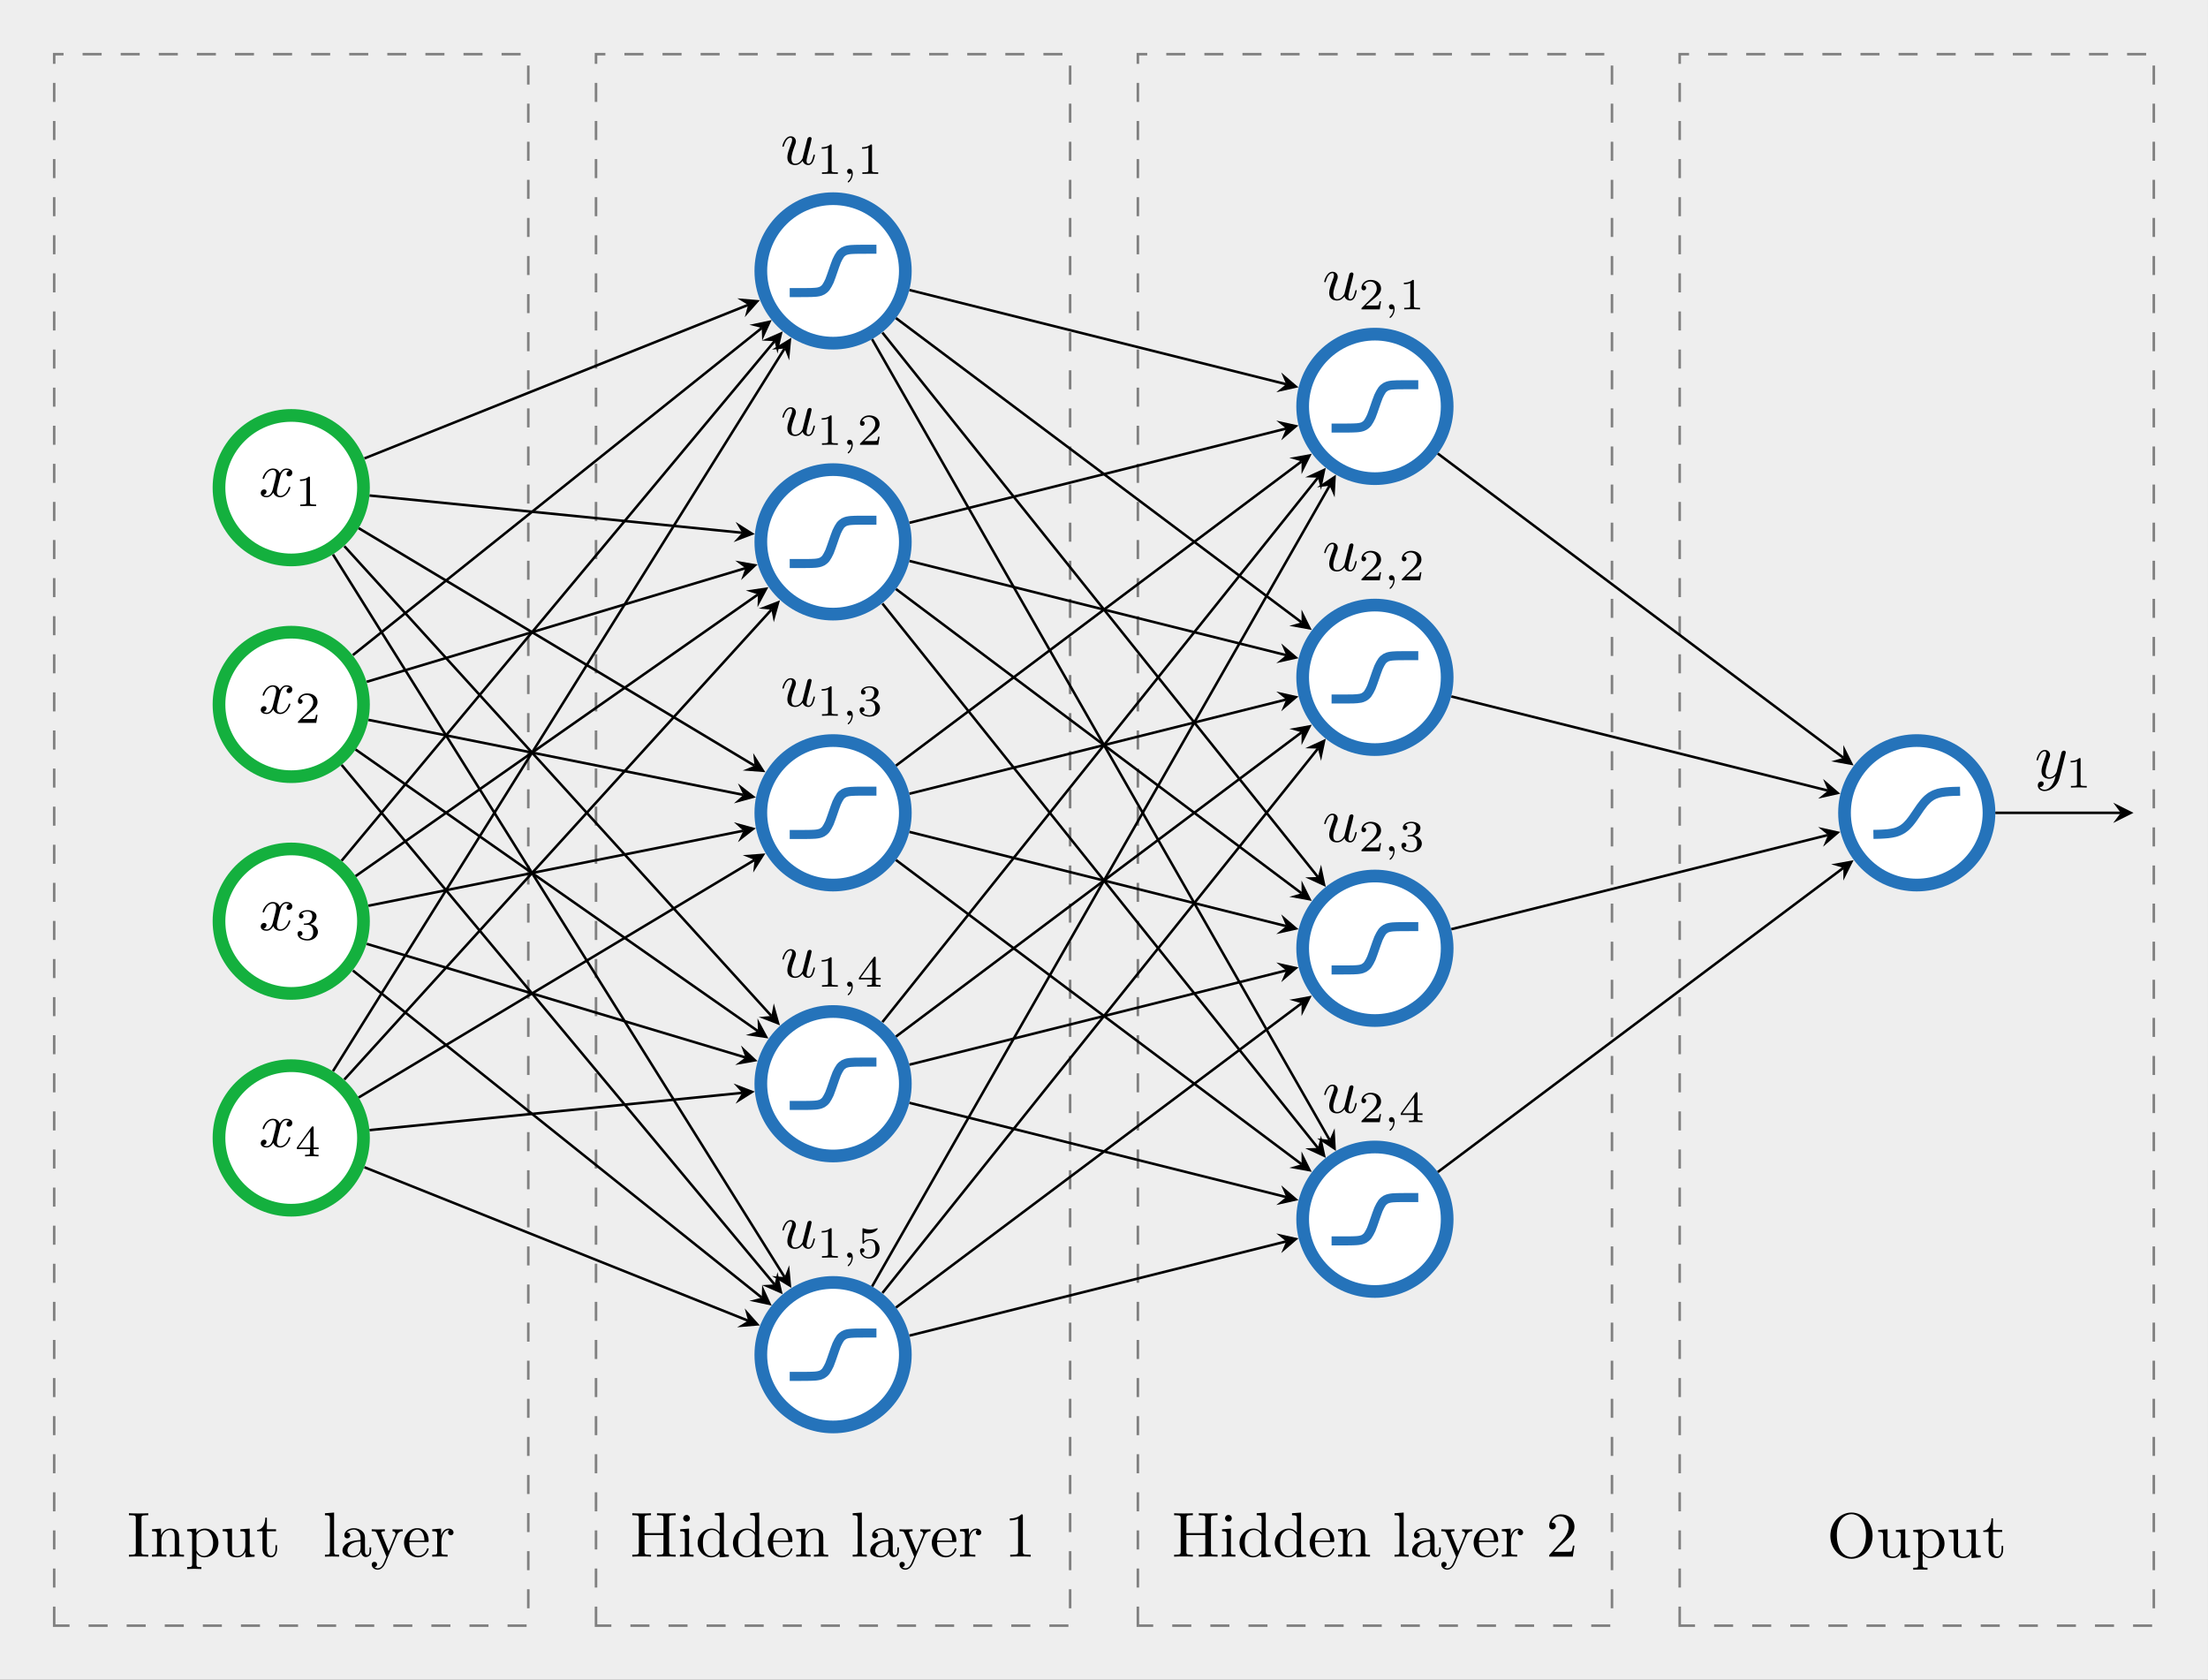 <?xml version="1.0" encoding="UTF-8"?>
<svg xmlns="http://www.w3.org/2000/svg" xmlns:xlink="http://www.w3.org/1999/xlink" width="346.54pt" height="263.62pt" viewBox="0 0 346.54 263.62" version="1.1">
<rect x="0" y="0" width="346.54" height="263.62" fill="#333333" stroke="none"/>
<defs>
<g>
<symbol overflow="visible" id="glyph0-0">
<path style="stroke:none;" d=""/>
</symbol>
<symbol overflow="visible" id="glyph0-1">
<path style="stroke:none;" d="M 3.328 -3.016 C 3.391 -3.266 3.625 -4.188 4.312 -4.188 C 4.359 -4.188 4.609 -4.188 4.812 -4.062 C 4.531 -4 4.344 -3.766 4.344 -3.516 C 4.344 -3.359 4.453 -3.172 4.719 -3.172 C 4.938 -3.172 5.25 -3.344 5.25 -3.75 C 5.25 -4.266 4.672 -4.406 4.328 -4.406 C 3.75 -4.406 3.406 -3.875 3.281 -3.656 C 3.031 -4.312 2.5 -4.406 2.203 -4.406 C 1.172 -4.406 0.594 -3.125 0.594 -2.875 C 0.594 -2.766 0.703 -2.766 0.719 -2.766 C 0.797 -2.766 0.828 -2.797 0.844 -2.875 C 1.188 -3.938 1.844 -4.188 2.188 -4.188 C 2.375 -4.188 2.719 -4.094 2.719 -3.516 C 2.719 -3.203 2.547 -2.547 2.188 -1.141 C 2.031 -0.531 1.672 -0.109 1.234 -0.109 C 1.172 -0.109 0.953 -0.109 0.734 -0.234 C 0.984 -0.297 1.203 -0.5 1.203 -0.781 C 1.203 -1.047 0.984 -1.125 0.844 -1.125 C 0.531 -1.125 0.297 -0.875 0.297 -0.547 C 0.297 -0.094 0.781 0.109 1.219 0.109 C 1.891 0.109 2.25 -0.594 2.266 -0.641 C 2.391 -0.281 2.75 0.109 3.344 0.109 C 4.375 0.109 4.938 -1.172 4.938 -1.422 C 4.938 -1.531 4.859 -1.531 4.828 -1.531 C 4.734 -1.531 4.719 -1.484 4.688 -1.422 C 4.359 -0.344 3.688 -0.109 3.375 -0.109 C 2.984 -0.109 2.828 -0.422 2.828 -0.766 C 2.828 -0.984 2.875 -1.203 2.984 -1.641 Z M 3.328 -3.016 "/>
</symbol>
<symbol overflow="visible" id="glyph0-2">
<path style="stroke:none;" d="M 3.484 -0.562 C 3.594 -0.156 3.953 0.109 4.375 0.109 C 4.719 0.109 4.953 -0.125 5.109 -0.438 C 5.281 -0.797 5.406 -1.406 5.406 -1.422 C 5.406 -1.531 5.328 -1.531 5.297 -1.531 C 5.188 -1.531 5.188 -1.484 5.156 -1.344 C 5.016 -0.781 4.828 -0.109 4.406 -0.109 C 4.203 -0.109 4.094 -0.234 4.094 -0.562 C 4.094 -0.781 4.219 -1.25 4.297 -1.609 L 4.578 -2.688 C 4.609 -2.828 4.703 -3.203 4.75 -3.359 C 4.797 -3.594 4.891 -3.969 4.891 -4.031 C 4.891 -4.203 4.75 -4.297 4.609 -4.297 C 4.562 -4.297 4.297 -4.281 4.219 -3.953 C 4.031 -3.219 3.594 -1.469 3.469 -0.953 C 3.453 -0.906 3.062 -0.109 2.328 -0.109 C 1.812 -0.109 1.719 -0.562 1.719 -0.922 C 1.719 -1.484 2 -2.266 2.25 -2.953 C 2.375 -3.266 2.422 -3.406 2.422 -3.594 C 2.422 -4.031 2.109 -4.406 1.609 -4.406 C 0.656 -4.406 0.297 -2.953 0.297 -2.875 C 0.297 -2.766 0.391 -2.766 0.406 -2.766 C 0.516 -2.766 0.516 -2.797 0.562 -2.953 C 0.812 -3.812 1.203 -4.188 1.578 -4.188 C 1.672 -4.188 1.828 -4.172 1.828 -3.859 C 1.828 -3.625 1.719 -3.328 1.656 -3.188 C 1.281 -2.188 1.078 -1.578 1.078 -1.094 C 1.078 -0.141 1.766 0.109 2.297 0.109 C 2.953 0.109 3.312 -0.344 3.484 -0.562 Z M 3.484 -0.562 "/>
</symbol>
<symbol overflow="visible" id="glyph0-3">
<path style="stroke:none;" d="M 4.844 -3.797 C 4.891 -3.938 4.891 -3.953 4.891 -4.031 C 4.891 -4.203 4.75 -4.297 4.594 -4.297 C 4.5 -4.297 4.344 -4.234 4.25 -4.094 C 4.234 -4.031 4.141 -3.734 4.109 -3.547 C 4.031 -3.297 3.969 -3.016 3.906 -2.75 L 3.453 -0.953 C 3.422 -0.812 2.984 -0.109 2.328 -0.109 C 1.828 -0.109 1.719 -0.547 1.719 -0.922 C 1.719 -1.375 1.891 -2 2.219 -2.875 C 2.375 -3.281 2.422 -3.391 2.422 -3.594 C 2.422 -4.031 2.109 -4.406 1.609 -4.406 C 0.656 -4.406 0.297 -2.953 0.297 -2.875 C 0.297 -2.766 0.391 -2.766 0.406 -2.766 C 0.516 -2.766 0.516 -2.797 0.562 -2.953 C 0.844 -3.891 1.234 -4.188 1.578 -4.188 C 1.656 -4.188 1.828 -4.188 1.828 -3.875 C 1.828 -3.625 1.719 -3.359 1.656 -3.172 C 1.25 -2.109 1.078 -1.547 1.078 -1.078 C 1.078 -0.188 1.703 0.109 2.297 0.109 C 2.688 0.109 3.016 -0.062 3.297 -0.344 C 3.172 0.172 3.047 0.672 2.656 1.203 C 2.391 1.531 2.016 1.828 1.562 1.828 C 1.422 1.828 0.969 1.797 0.797 1.406 C 0.953 1.406 1.094 1.406 1.219 1.281 C 1.328 1.203 1.422 1.062 1.422 0.875 C 1.422 0.562 1.156 0.531 1.062 0.531 C 0.828 0.531 0.5 0.688 0.5 1.172 C 0.5 1.672 0.938 2.047 1.562 2.047 C 2.578 2.047 3.609 1.141 3.891 0.016 Z M 4.844 -3.797 "/>
</symbol>
<symbol overflow="visible" id="glyph1-0">
<path style="stroke:none;" d=""/>
</symbol>
<symbol overflow="visible" id="glyph1-1">
<path style="stroke:none;" d="M 2.328 -4.438 C 2.328 -4.625 2.328 -4.625 2.125 -4.625 C 1.672 -4.188 1.047 -4.188 0.766 -4.188 L 0.766 -3.938 C 0.922 -3.938 1.391 -3.938 1.766 -4.125 L 1.766 -0.578 C 1.766 -0.344 1.766 -0.25 1.078 -0.25 L 0.812 -0.25 L 0.812 0 C 0.938 0 1.797 -0.031 2.047 -0.031 C 2.266 -0.031 3.141 0 3.297 0 L 3.297 -0.25 L 3.031 -0.25 C 2.328 -0.25 2.328 -0.344 2.328 -0.578 Z M 2.328 -4.438 "/>
</symbol>
<symbol overflow="visible" id="glyph1-2">
<path style="stroke:none;" d="M 3.516 -1.266 L 3.281 -1.266 C 3.266 -1.109 3.188 -0.703 3.094 -0.641 C 3.047 -0.594 2.516 -0.594 2.406 -0.594 L 1.125 -0.594 C 1.859 -1.234 2.109 -1.438 2.516 -1.766 C 3.031 -2.172 3.516 -2.609 3.516 -3.266 C 3.516 -4.109 2.781 -4.625 1.891 -4.625 C 1.031 -4.625 0.438 -4.016 0.438 -3.375 C 0.438 -3.031 0.734 -2.984 0.812 -2.984 C 0.969 -2.984 1.172 -3.109 1.172 -3.359 C 1.172 -3.484 1.125 -3.734 0.766 -3.734 C 0.984 -4.219 1.453 -4.375 1.781 -4.375 C 2.484 -4.375 2.844 -3.828 2.844 -3.266 C 2.844 -2.656 2.406 -2.188 2.188 -1.938 L 0.516 -0.266 C 0.438 -0.203 0.438 -0.188 0.438 0 L 3.312 0 Z M 3.516 -1.266 "/>
</symbol>
<symbol overflow="visible" id="glyph1-3">
<path style="stroke:none;" d="M 1.906 -2.328 C 2.453 -2.328 2.844 -1.953 2.844 -1.203 C 2.844 -0.344 2.328 -0.078 1.938 -0.078 C 1.656 -0.078 1.031 -0.156 0.75 -0.578 C 1.078 -0.578 1.156 -0.812 1.156 -0.969 C 1.156 -1.188 0.984 -1.344 0.766 -1.344 C 0.578 -1.344 0.375 -1.219 0.375 -0.938 C 0.375 -0.281 1.094 0.141 1.938 0.141 C 2.906 0.141 3.578 -0.516 3.578 -1.203 C 3.578 -1.75 3.141 -2.297 2.375 -2.453 C 3.094 -2.719 3.359 -3.234 3.359 -3.672 C 3.359 -4.219 2.734 -4.625 1.953 -4.625 C 1.188 -4.625 0.594 -4.25 0.594 -3.688 C 0.594 -3.453 0.75 -3.328 0.953 -3.328 C 1.172 -3.328 1.312 -3.484 1.312 -3.672 C 1.312 -3.875 1.172 -4.031 0.953 -4.047 C 1.203 -4.344 1.672 -4.422 1.938 -4.422 C 2.25 -4.422 2.688 -4.266 2.688 -3.672 C 2.688 -3.375 2.594 -3.047 2.406 -2.844 C 2.188 -2.578 1.984 -2.562 1.641 -2.531 C 1.469 -2.516 1.453 -2.516 1.422 -2.516 C 1.406 -2.516 1.344 -2.5 1.344 -2.422 C 1.344 -2.328 1.406 -2.328 1.531 -2.328 Z M 1.906 -2.328 "/>
</symbol>
<symbol overflow="visible" id="glyph1-4">
<path style="stroke:none;" d="M 3.688 -1.141 L 3.688 -1.391 L 2.906 -1.391 L 2.906 -4.5 C 2.906 -4.641 2.906 -4.703 2.766 -4.703 C 2.672 -4.703 2.641 -4.703 2.578 -4.594 L 0.266 -1.391 L 0.266 -1.141 L 2.328 -1.141 L 2.328 -0.578 C 2.328 -0.328 2.328 -0.25 1.75 -0.25 L 1.562 -0.25 L 1.562 0 C 1.922 -0.016 2.359 -0.031 2.609 -0.031 C 2.875 -0.031 3.312 -0.016 3.672 0 L 3.672 -0.25 L 3.484 -0.25 C 2.906 -0.25 2.906 -0.328 2.906 -0.578 L 2.906 -1.141 Z M 2.375 -3.938 L 2.375 -1.391 L 0.531 -1.391 Z M 2.375 -3.938 "/>
</symbol>
<symbol overflow="visible" id="glyph1-5">
<path style="stroke:none;" d="M 1.078 -3.891 C 1.438 -3.797 1.641 -3.797 1.75 -3.797 C 2.672 -3.797 3.219 -4.422 3.219 -4.531 C 3.219 -4.609 3.172 -4.625 3.141 -4.625 C 3.125 -4.625 3.109 -4.625 3.078 -4.609 C 2.906 -4.547 2.547 -4.406 2.031 -4.406 C 1.828 -4.406 1.469 -4.422 1.016 -4.594 C 0.938 -4.625 0.922 -4.625 0.922 -4.625 C 0.828 -4.625 0.828 -4.547 0.828 -4.438 L 0.828 -2.391 C 0.828 -2.266 0.828 -2.188 0.938 -2.188 C 1 -2.188 1.016 -2.188 1.078 -2.281 C 1.375 -2.656 1.812 -2.719 2.047 -2.719 C 2.469 -2.719 2.656 -2.391 2.688 -2.328 C 2.812 -2.094 2.859 -1.828 2.859 -1.422 C 2.859 -1.219 2.859 -0.812 2.641 -0.5 C 2.469 -0.25 2.172 -0.078 1.828 -0.078 C 1.375 -0.078 0.906 -0.328 0.734 -0.797 C 1 -0.781 1.141 -0.953 1.141 -1.141 C 1.141 -1.438 0.875 -1.484 0.781 -1.484 C 0.781 -1.484 0.438 -1.484 0.438 -1.109 C 0.438 -0.484 1.016 0.141 1.844 0.141 C 2.734 0.141 3.516 -0.516 3.516 -1.406 C 3.516 -2.188 2.922 -2.906 2.062 -2.906 C 1.75 -2.906 1.391 -2.844 1.078 -2.578 Z M 1.078 -3.891 "/>
</symbol>
<symbol overflow="visible" id="glyph2-0">
<path style="stroke:none;" d=""/>
</symbol>
<symbol overflow="visible" id="glyph2-1">
<path style="stroke:none;" d="M 1.469 -0.109 C 1.469 0.266 1.406 0.719 0.922 1.156 C 0.906 1.188 0.875 1.219 0.875 1.25 C 0.875 1.297 0.938 1.344 0.969 1.344 C 1.078 1.344 1.672 0.781 1.672 -0.047 C 1.672 -0.469 1.5 -0.797 1.172 -0.797 C 0.953 -0.797 0.781 -0.625 0.781 -0.406 C 0.781 -0.188 0.938 0 1.188 0 C 1.359 0 1.469 -0.109 1.469 -0.109 Z M 1.469 -0.109 "/>
</symbol>
<symbol overflow="visible" id="glyph3-0">
<path style="stroke:none;" d=""/>
</symbol>
<symbol overflow="visible" id="glyph3-1">
<path style="stroke:none;" d="M 3.312 0 L 3.312 -0.312 L 3.062 -0.312 C 2.266 -0.312 2.25 -0.422 2.25 -0.781 L 2.25 -6.031 C 2.25 -6.391 2.266 -6.5 3.062 -6.5 L 3.312 -6.5 L 3.312 -6.812 C 2.969 -6.781 2.188 -6.781 1.797 -6.781 C 1.422 -6.781 0.625 -6.781 0.281 -6.812 L 0.281 -6.5 L 0.531 -6.5 C 1.328 -6.5 1.359 -6.391 1.359 -6.031 L 1.359 -0.781 C 1.359 -0.422 1.328 -0.312 0.531 -0.312 L 0.281 -0.312 L 0.281 0 C 0.625 -0.031 1.422 -0.031 1.797 -0.031 C 2.188 -0.031 2.969 -0.031 3.312 0 Z M 3.312 0 "/>
</symbol>
<symbol overflow="visible" id="glyph3-2">
<path style="stroke:none;" d="M 5.328 0 L 5.328 -0.312 C 4.812 -0.312 4.562 -0.312 4.562 -0.609 L 4.562 -2.516 C 4.562 -3.375 4.562 -3.672 4.25 -4.031 C 4.109 -4.203 3.781 -4.406 3.203 -4.406 C 2.469 -4.406 2 -3.984 1.719 -3.359 L 1.719 -4.406 L 0.312 -4.297 L 0.312 -3.984 C 1.016 -3.984 1.094 -3.922 1.094 -3.422 L 1.094 -0.75 C 1.094 -0.312 0.984 -0.312 0.312 -0.312 L 0.312 0 L 1.453 -0.031 L 2.562 0 L 2.562 -0.312 C 1.891 -0.312 1.781 -0.312 1.781 -0.75 L 1.781 -2.594 C 1.781 -3.625 2.5 -4.188 3.125 -4.188 C 3.766 -4.188 3.875 -3.656 3.875 -3.078 L 3.875 -0.75 C 3.875 -0.312 3.766 -0.312 3.094 -0.312 L 3.094 0 L 4.219 -0.031 Z M 5.328 0 "/>
</symbol>
<symbol overflow="visible" id="glyph3-3">
<path style="stroke:none;" d="M 5.188 -2.156 C 5.188 -3.422 4.234 -4.406 3.109 -4.406 C 2.328 -4.406 1.906 -3.969 1.719 -3.75 L 1.719 -4.406 L 0.281 -4.297 L 0.281 -3.984 C 0.984 -3.984 1.062 -3.922 1.062 -3.484 L 1.062 1.172 C 1.062 1.625 0.953 1.625 0.281 1.625 L 0.281 1.938 L 1.391 1.906 L 2.516 1.938 L 2.516 1.625 C 1.859 1.625 1.75 1.625 1.75 1.172 L 1.75 -0.594 C 1.797 -0.422 2.219 0.109 2.969 0.109 C 4.156 0.109 5.188 -0.875 5.188 -2.156 Z M 4.359 -2.156 C 4.359 -0.953 3.672 -0.109 2.938 -0.109 C 2.531 -0.109 2.156 -0.312 1.891 -0.719 C 1.75 -0.922 1.75 -0.938 1.75 -1.141 L 1.75 -3.359 C 2.031 -3.875 2.516 -4.156 3.031 -4.156 C 3.766 -4.156 4.359 -3.281 4.359 -2.156 Z M 4.359 -2.156 "/>
</symbol>
<symbol overflow="visible" id="glyph3-4">
<path style="stroke:none;" d="M 5.328 0 L 5.328 -0.312 C 4.641 -0.312 4.562 -0.375 4.562 -0.875 L 4.562 -4.406 L 3.094 -4.297 L 3.094 -3.984 C 3.781 -3.984 3.875 -3.922 3.875 -3.422 L 3.875 -1.656 C 3.875 -0.781 3.391 -0.109 2.656 -0.109 C 1.828 -0.109 1.781 -0.578 1.781 -1.094 L 1.781 -4.406 L 0.312 -4.297 L 0.312 -3.984 C 1.094 -3.984 1.094 -3.953 1.094 -3.078 L 1.094 -1.578 C 1.094 -0.797 1.094 0.109 2.609 0.109 C 3.172 0.109 3.609 -0.172 3.891 -0.781 L 3.891 0.109 Z M 5.328 0 "/>
</symbol>
<symbol overflow="visible" id="glyph3-5">
<path style="stroke:none;" d="M 3.312 -1.234 L 3.312 -1.797 L 3.062 -1.797 L 3.062 -1.25 C 3.062 -0.516 2.766 -0.141 2.391 -0.141 C 1.719 -0.141 1.719 -1.047 1.719 -1.219 L 1.719 -3.984 L 3.156 -3.984 L 3.156 -4.297 L 1.719 -4.297 L 1.719 -6.125 L 1.469 -6.125 C 1.469 -5.312 1.172 -4.25 0.188 -4.203 L 0.188 -3.984 L 1.031 -3.984 L 1.031 -1.234 C 1.031 -0.016 1.969 0.109 2.328 0.109 C 3.031 0.109 3.312 -0.594 3.312 -1.234 Z M 3.312 -1.234 "/>
</symbol>
<symbol overflow="visible" id="glyph3-6">
<path style="stroke:none;" d="M 2.547 0 L 2.547 -0.312 C 1.875 -0.312 1.766 -0.312 1.766 -0.75 L 1.766 -6.922 L 0.328 -6.812 L 0.328 -6.5 C 1.031 -6.5 1.109 -6.438 1.109 -5.938 L 1.109 -0.75 C 1.109 -0.312 1 -0.312 0.328 -0.312 L 0.328 0 L 1.438 -0.031 Z M 2.547 0 "/>
</symbol>
<symbol overflow="visible" id="glyph3-7">
<path style="stroke:none;" d="M 4.812 -0.891 L 4.812 -1.453 L 4.562 -1.453 L 4.562 -0.891 C 4.562 -0.312 4.312 -0.25 4.203 -0.25 C 3.875 -0.25 3.844 -0.703 3.844 -0.75 L 3.844 -2.734 C 3.844 -3.156 3.844 -3.547 3.484 -3.922 C 3.094 -4.312 2.594 -4.469 2.109 -4.469 C 1.297 -4.469 0.609 -4 0.609 -3.344 C 0.609 -3.047 0.812 -2.875 1.062 -2.875 C 1.344 -2.875 1.531 -3.078 1.531 -3.328 C 1.531 -3.453 1.469 -3.781 1.016 -3.781 C 1.281 -4.141 1.781 -4.25 2.094 -4.25 C 2.578 -4.25 3.156 -3.859 3.156 -2.969 L 3.156 -2.609 C 2.641 -2.578 1.938 -2.547 1.312 -2.25 C 0.562 -1.906 0.312 -1.391 0.312 -0.953 C 0.312 -0.141 1.281 0.109 1.906 0.109 C 2.578 0.109 3.031 -0.297 3.219 -0.75 C 3.266 -0.359 3.531 0.062 4 0.062 C 4.203 0.062 4.812 -0.078 4.812 -0.891 Z M 3.156 -1.391 C 3.156 -0.453 2.438 -0.109 1.984 -0.109 C 1.5 -0.109 1.094 -0.453 1.094 -0.953 C 1.094 -1.5 1.5 -2.328 3.156 -2.391 Z M 3.156 -1.391 "/>
</symbol>
<symbol overflow="visible" id="glyph3-8">
<path style="stroke:none;" d="M 5.062 -3.984 L 5.062 -4.297 C 4.828 -4.281 4.547 -4.266 4.312 -4.266 L 3.453 -4.297 L 3.453 -3.984 C 3.766 -3.984 3.922 -3.812 3.922 -3.562 C 3.922 -3.453 3.906 -3.438 3.859 -3.312 L 2.844 -0.875 L 1.75 -3.547 C 1.703 -3.656 1.688 -3.688 1.688 -3.734 C 1.688 -3.984 2.047 -3.984 2.25 -3.984 L 2.25 -4.297 L 1.156 -4.266 C 0.891 -4.266 0.484 -4.281 0.188 -4.297 L 0.188 -3.984 C 0.672 -3.984 0.859 -3.984 1 -3.641 L 2.5 0 L 2.25 0.594 C 2.031 1.141 1.75 1.828 1.109 1.828 C 1.062 1.828 0.828 1.828 0.641 1.641 C 0.953 1.609 1.031 1.391 1.031 1.219 C 1.031 0.969 0.844 0.812 0.609 0.812 C 0.406 0.812 0.188 0.938 0.188 1.234 C 0.188 1.688 0.609 2.047 1.109 2.047 C 1.734 2.047 2.141 1.469 2.375 0.906 L 4.141 -3.344 C 4.391 -3.984 4.906 -3.984 5.062 -3.984 Z M 5.062 -3.984 "/>
</symbol>
<symbol overflow="visible" id="glyph3-9">
<path style="stroke:none;" d="M 4.141 -1.188 C 4.141 -1.281 4.062 -1.312 4 -1.312 C 3.922 -1.312 3.891 -1.25 3.875 -1.172 C 3.531 -0.141 2.625 -0.141 2.531 -0.141 C 2.031 -0.141 1.641 -0.438 1.406 -0.812 C 1.109 -1.281 1.109 -1.938 1.109 -2.297 L 3.891 -2.297 C 4.109 -2.297 4.141 -2.297 4.141 -2.516 C 4.141 -3.5 3.594 -4.469 2.359 -4.469 C 1.203 -4.469 0.281 -3.438 0.281 -2.188 C 0.281 -0.859 1.328 0.109 2.469 0.109 C 3.688 0.109 4.141 -1 4.141 -1.188 Z M 3.484 -2.516 L 1.109 -2.516 C 1.172 -4 2.016 -4.25 2.359 -4.25 C 3.375 -4.25 3.484 -2.906 3.484 -2.516 Z M 3.484 -2.516 "/>
</symbol>
<symbol overflow="visible" id="glyph3-10">
<path style="stroke:none;" d="M 3.625 -3.797 C 3.625 -4.109 3.312 -4.406 2.891 -4.406 C 2.156 -4.406 1.797 -3.734 1.672 -3.312 L 1.672 -4.406 L 0.281 -4.297 L 0.281 -3.984 C 0.984 -3.984 1.062 -3.922 1.062 -3.422 L 1.062 -0.75 C 1.062 -0.312 0.953 -0.312 0.281 -0.312 L 0.281 0 L 1.422 -0.031 C 1.812 -0.031 2.281 -0.031 2.688 0 L 2.688 -0.312 L 2.469 -0.312 C 1.734 -0.312 1.719 -0.422 1.719 -0.781 L 1.719 -2.312 C 1.719 -3.297 2.141 -4.188 2.891 -4.188 C 2.953 -4.188 2.984 -4.188 3 -4.172 C 2.969 -4.172 2.766 -4.047 2.766 -3.781 C 2.766 -3.516 2.984 -3.359 3.203 -3.359 C 3.375 -3.359 3.625 -3.484 3.625 -3.797 Z M 3.625 -3.797 "/>
</symbol>
<symbol overflow="visible" id="glyph3-11">
<path style="stroke:none;" d="M 7.141 0 L 7.141 -0.312 L 6.891 -0.312 C 6.125 -0.312 6.109 -0.422 6.109 -0.781 L 6.109 -6.031 C 6.109 -6.391 6.125 -6.5 6.891 -6.5 L 7.141 -6.5 L 7.141 -6.812 C 6.781 -6.781 6.047 -6.781 5.672 -6.781 C 5.297 -6.781 4.547 -6.781 4.203 -6.812 L 4.203 -6.5 L 4.438 -6.5 C 5.203 -6.5 5.219 -6.391 5.219 -6.031 L 5.219 -3.703 L 2.25 -3.703 L 2.25 -6.031 C 2.25 -6.391 2.266 -6.5 3.031 -6.5 L 3.266 -6.5 L 3.266 -6.812 C 2.922 -6.781 2.188 -6.781 1.797 -6.781 C 1.422 -6.781 0.672 -6.781 0.328 -6.812 L 0.328 -6.5 L 0.562 -6.5 C 1.328 -6.5 1.359 -6.391 1.359 -6.031 L 1.359 -0.781 C 1.359 -0.422 1.328 -0.312 0.562 -0.312 L 0.328 -0.312 L 0.328 0 C 0.672 -0.031 1.422 -0.031 1.797 -0.031 C 2.172 -0.031 2.922 -0.031 3.266 0 L 3.266 -0.312 L 3.031 -0.312 C 2.266 -0.312 2.25 -0.422 2.25 -0.781 L 2.25 -3.391 L 5.219 -3.391 L 5.219 -0.781 C 5.219 -0.422 5.203 -0.312 4.438 -0.312 L 4.203 -0.312 L 4.203 0 C 4.547 -0.031 5.281 -0.031 5.656 -0.031 C 6.047 -0.031 6.781 -0.031 7.141 0 Z M 7.141 0 "/>
</symbol>
<symbol overflow="visible" id="glyph3-12">
<path style="stroke:none;" d="M 2.469 0 L 2.469 -0.312 C 1.797 -0.312 1.766 -0.359 1.766 -0.75 L 1.766 -4.406 L 0.375 -4.297 L 0.375 -3.984 C 1.016 -3.984 1.109 -3.922 1.109 -3.438 L 1.109 -0.75 C 1.109 -0.312 1 -0.312 0.328 -0.312 L 0.328 0 L 1.422 -0.031 C 1.781 -0.031 2.125 -0.016 2.469 0 Z M 1.906 -6.016 C 1.906 -6.297 1.688 -6.547 1.391 -6.547 C 1.047 -6.547 0.844 -6.266 0.844 -6.016 C 0.844 -5.75 1.078 -5.5 1.375 -5.5 C 1.719 -5.5 1.906 -5.766 1.906 -6.016 Z M 1.906 -6.016 "/>
</symbol>
<symbol overflow="visible" id="glyph3-13">
<path style="stroke:none;" d="M 5.25 0 L 5.25 -0.312 C 4.562 -0.312 4.469 -0.375 4.469 -0.875 L 4.469 -6.922 L 3.047 -6.812 L 3.047 -6.5 C 3.734 -6.5 3.812 -6.438 3.812 -5.938 L 3.812 -3.781 C 3.531 -4.141 3.094 -4.406 2.562 -4.406 C 1.391 -4.406 0.344 -3.422 0.344 -2.141 C 0.344 -0.875 1.312 0.109 2.453 0.109 C 3.094 0.109 3.531 -0.234 3.781 -0.547 L 3.781 0.109 Z M 3.781 -1.172 C 3.781 -1 3.781 -0.984 3.672 -0.812 C 3.375 -0.328 2.938 -0.109 2.5 -0.109 C 2.047 -0.109 1.688 -0.375 1.453 -0.75 C 1.203 -1.156 1.172 -1.719 1.172 -2.141 C 1.172 -2.5 1.188 -3.094 1.469 -3.547 C 1.688 -3.859 2.062 -4.188 2.609 -4.188 C 2.953 -4.188 3.375 -4.031 3.672 -3.594 C 3.781 -3.422 3.781 -3.406 3.781 -3.219 Z M 3.781 -1.172 "/>
</symbol>
<symbol overflow="visible" id="glyph3-14">
<path style="stroke:none;" d="M 4.172 0 L 4.172 -0.312 L 3.859 -0.312 C 2.953 -0.312 2.938 -0.422 2.938 -0.781 L 2.938 -6.375 C 2.938 -6.625 2.938 -6.641 2.703 -6.641 C 2.078 -6 1.203 -6 0.891 -6 L 0.891 -5.688 C 1.094 -5.688 1.672 -5.688 2.188 -5.953 L 2.188 -0.781 C 2.188 -0.422 2.156 -0.312 1.266 -0.312 L 0.953 -0.312 L 0.953 0 C 1.297 -0.031 2.156 -0.031 2.562 -0.031 C 2.953 -0.031 3.828 -0.031 4.172 0 Z M 4.172 0 "/>
</symbol>
<symbol overflow="visible" id="glyph3-15">
<path style="stroke:none;" d="M 4.469 -1.734 L 4.234 -1.734 C 4.172 -1.438 4.109 -1 4 -0.844 C 3.938 -0.766 3.281 -0.766 3.062 -0.766 L 1.266 -0.766 L 2.328 -1.797 C 3.875 -3.172 4.469 -3.703 4.469 -4.703 C 4.469 -5.844 3.578 -6.641 2.359 -6.641 C 1.234 -6.641 0.5 -5.719 0.5 -4.828 C 0.5 -4.281 1 -4.281 1.031 -4.281 C 1.203 -4.281 1.547 -4.391 1.547 -4.812 C 1.547 -5.062 1.359 -5.328 1.016 -5.328 C 0.938 -5.328 0.922 -5.328 0.891 -5.312 C 1.109 -5.969 1.656 -6.328 2.234 -6.328 C 3.141 -6.328 3.562 -5.516 3.562 -4.703 C 3.562 -3.906 3.078 -3.125 2.516 -2.5 L 0.609 -0.375 C 0.5 -0.266 0.5 -0.234 0.5 0 L 4.203 0 Z M 4.469 -1.734 "/>
</symbol>
<symbol overflow="visible" id="glyph3-16">
<path style="stroke:none;" d="M 7.188 -3.375 C 7.188 -5.406 5.688 -7.031 3.875 -7.031 C 2.078 -7.031 0.562 -5.438 0.562 -3.375 C 0.562 -1.328 2.094 0.219 3.875 0.219 C 5.688 0.219 7.188 -1.359 7.188 -3.375 Z M 6.156 -3.516 C 6.156 -0.875 4.797 -0.047 3.875 -0.047 C 2.922 -0.047 1.578 -0.922 1.578 -3.516 C 1.578 -6.094 3.047 -6.781 3.875 -6.781 C 4.734 -6.781 6.156 -6.078 6.156 -3.516 Z M 6.156 -3.516 "/>
</symbol>
</g>
<clipPath id="clip1">
  <path d="M 0 0 L 346.539 0 L 346.539 263.621 L 0 263.621 Z M 0 0 "/>
</clipPath>
<clipPath id="clip2">
  <path d="M 119 31 L 143 31 L 143 54 L 119 54 Z M 119 31 "/>
</clipPath>
<clipPath id="clip3">
  <path d="M 142.09 42.516 C 142.09 36.254 137.012 31.18 130.75 31.18 C 124.488 31.18 119.41 36.254 119.41 42.516 C 119.41 48.777 124.488 53.855 130.75 53.855 C 137.012 53.855 142.09 48.777 142.09 42.516 Z M 142.09 42.516 "/>
</clipPath>
<clipPath id="clip4">
  <path d="M 119 73 L 143 73 L 143 97 L 119 97 Z M 119 73 "/>
</clipPath>
<clipPath id="clip5">
  <path d="M 142.09 85.035 C 142.09 78.773 137.012 73.699 130.75 73.699 C 124.488 73.699 119.41 78.773 119.41 85.035 C 119.41 91.301 124.488 96.375 130.75 96.375 C 137.012 96.375 142.09 91.301 142.09 85.035 Z M 142.09 85.035 "/>
</clipPath>
<clipPath id="clip6">
  <path d="M 119 116 L 143 116 L 143 139 L 119 139 Z M 119 116 "/>
</clipPath>
<clipPath id="clip7">
  <path d="M 142.09 127.559 C 142.09 121.293 137.012 116.219 130.75 116.219 C 124.488 116.219 119.41 121.293 119.41 127.559 C 119.41 133.82 124.488 138.895 130.75 138.895 C 137.012 138.895 142.09 133.82 142.09 127.559 Z M 142.09 127.559 "/>
</clipPath>
<clipPath id="clip8">
  <path d="M 119 158 L 143 158 L 143 182 L 119 182 Z M 119 158 "/>
</clipPath>
<clipPath id="clip9">
  <path d="M 142.09 170.078 C 142.09 163.816 137.012 158.738 130.75 158.738 C 124.488 158.738 119.41 163.816 119.41 170.078 C 119.41 176.34 124.488 181.414 130.75 181.414 C 137.012 181.414 142.09 176.34 142.09 170.078 Z M 142.09 170.078 "/>
</clipPath>
<clipPath id="clip10">
  <path d="M 119 201 L 143 201 L 143 224 L 119 224 Z M 119 201 "/>
</clipPath>
<clipPath id="clip11">
  <path d="M 142.09 212.598 C 142.09 206.336 137.012 201.258 130.75 201.258 C 124.488 201.258 119.41 206.336 119.41 212.598 C 119.41 218.859 124.488 223.938 130.75 223.938 C 137.012 223.938 142.09 218.859 142.09 212.598 Z M 142.09 212.598 "/>
</clipPath>
<clipPath id="clip12">
  <path d="M 204 52 L 228 52 L 228 76 L 204 76 Z M 204 52 "/>
</clipPath>
<clipPath id="clip13">
  <path d="M 227.129 63.777 C 227.129 57.516 222.051 52.438 215.789 52.438 C 209.527 52.438 204.449 57.516 204.449 63.777 C 204.449 70.039 209.527 75.117 215.789 75.117 C 222.051 75.117 227.129 70.039 227.129 63.777 Z M 227.129 63.777 "/>
</clipPath>
<clipPath id="clip14">
  <path d="M 204 94 L 228 94 L 228 118 L 204 118 Z M 204 94 "/>
</clipPath>
<clipPath id="clip15">
  <path d="M 227.129 106.297 C 227.129 100.035 222.051 94.957 215.789 94.957 C 209.527 94.957 204.449 100.035 204.449 106.297 C 204.449 112.559 209.527 117.637 215.789 117.637 C 222.051 117.637 227.129 112.559 227.129 106.297 Z M 227.129 106.297 "/>
</clipPath>
<clipPath id="clip16">
  <path d="M 204 137 L 228 137 L 228 161 L 204 161 Z M 204 137 "/>
</clipPath>
<clipPath id="clip17">
  <path d="M 227.129 148.816 C 227.129 142.555 222.051 137.477 215.789 137.477 C 209.527 137.477 204.449 142.555 204.449 148.816 C 204.449 155.078 209.527 160.156 215.789 160.156 C 222.051 160.156 227.129 155.078 227.129 148.816 Z M 227.129 148.816 "/>
</clipPath>
<clipPath id="clip18">
  <path d="M 204 180 L 228 180 L 228 203 L 204 203 Z M 204 180 "/>
</clipPath>
<clipPath id="clip19">
  <path d="M 227.129 191.336 C 227.129 185.074 222.051 180 215.789 180 C 209.527 180 204.449 185.074 204.449 191.336 C 204.449 197.602 209.527 202.676 215.789 202.676 C 222.051 202.676 227.129 197.602 227.129 191.336 Z M 227.129 191.336 "/>
</clipPath>
<clipPath id="clip20">
  <path d="M 289 116 L 313 116 L 313 139 L 289 139 Z M 289 116 "/>
</clipPath>
<clipPath id="clip21">
  <path d="M 312.168 127.559 C 312.168 121.293 307.094 116.219 300.832 116.219 C 294.566 116.219 289.492 121.293 289.492 127.559 C 289.492 133.82 294.566 138.895 300.832 138.895 C 307.094 138.895 312.168 133.82 312.168 127.559 Z M 312.168 127.559 "/>
</clipPath>
</defs>
<g id="surface1">
<g clip-path="url(#clip1)" clip-rule="nonzero">
<path style=" stroke:none;fill-rule:nonzero;fill:rgb(92.999%,92.999%,92.999%);fill-opacity:1;" d="M 0 263.621 L 0 -0.004 L 346.539 -0.004 L 346.539 263.621 Z M 0 263.621 "/>
</g>
<path style="fill:none;stroke-width:0.399;stroke-linecap:butt;stroke-linejoin:miter;stroke:rgb(50%,50%,50%);stroke-opacity:1;stroke-dasharray:2.989,2.989;stroke-miterlimit:10;" d="M -37.205 -127.56 L -37.205 119.057 L 37.205 119.057 L 37.205 -127.56 Z M -37.205 -127.56 " transform="matrix(1,0,0,-1,45.709,127.557)"/>
<path style="fill:none;stroke-width:0.399;stroke-linecap:butt;stroke-linejoin:miter;stroke:rgb(50%,50%,50%);stroke-opacity:1;stroke-dasharray:2.989,2.989;stroke-miterlimit:10;" d="M 47.834 -127.56 L 47.834 119.057 L 122.244 119.057 L 122.244 -127.56 Z M 47.834 -127.56 " transform="matrix(1,0,0,-1,45.709,127.557)"/>
<path style="fill:none;stroke-width:0.399;stroke-linecap:butt;stroke-linejoin:miter;stroke:rgb(50%,50%,50%);stroke-opacity:1;stroke-dasharray:2.989,2.989;stroke-miterlimit:10;" d="M 132.877 -127.56 L 132.877 119.057 L 207.287 119.057 L 207.287 -127.56 Z M 132.877 -127.56 " transform="matrix(1,0,0,-1,45.709,127.557)"/>
<path style="fill:none;stroke-width:0.399;stroke-linecap:butt;stroke-linejoin:miter;stroke:rgb(50%,50%,50%);stroke-opacity:1;stroke-dasharray:2.989,2.989;stroke-miterlimit:10;" d="M 217.916 -127.56 L 217.916 119.057 L 292.326 119.057 L 292.326 -127.56 Z M 217.916 -127.56 " transform="matrix(1,0,0,-1,45.709,127.557)"/>
<path style="fill-rule:nonzero;fill:rgb(100%,100%,100%);fill-opacity:1;stroke-width:1.993;stroke-linecap:butt;stroke-linejoin:miter;stroke:rgb(7.841%,69.019%,24.315%);stroke-opacity:1;stroke-miterlimit:10;" d="M 11.338 51.026 C 11.338 57.287 6.264 62.362 0.002 62.362 C -6.264 62.362 -11.338 57.287 -11.338 51.026 C -11.338 44.76 -6.264 39.686 0.002 39.686 C 6.264 39.686 11.338 44.76 11.338 51.026 Z M 11.338 51.026 " transform="matrix(1,0,0,-1,45.709,127.557)"/>
<g style="fill:rgb(0%,0%,0%);fill-opacity:1;">
  <use xlink:href="#glyph0-1" x="40.627" y="77.93"/>
</g>
<g style="fill:rgb(0%,0%,0%);fill-opacity:1;">
  <use xlink:href="#glyph1-1" x="46.32" y="79.424"/>
</g>
<path style="fill-rule:nonzero;fill:rgb(100%,100%,100%);fill-opacity:1;stroke-width:1.993;stroke-linecap:butt;stroke-linejoin:miter;stroke:rgb(7.841%,69.019%,24.315%);stroke-opacity:1;stroke-miterlimit:10;" d="M 11.338 17.006 C 11.338 23.272 6.264 28.346 0.002 28.346 C -6.264 28.346 -11.338 23.272 -11.338 17.006 C -11.338 10.745 -6.264 5.67 0.002 5.67 C 6.264 5.67 11.338 10.745 11.338 17.006 Z M 11.338 17.006 " transform="matrix(1,0,0,-1,45.709,127.557)"/>
<g style="fill:rgb(0%,0%,0%);fill-opacity:1;">
  <use xlink:href="#glyph0-1" x="40.627" y="111.947"/>
</g>
<g style="fill:rgb(0%,0%,0%);fill-opacity:1;">
  <use xlink:href="#glyph1-2" x="46.32" y="113.441"/>
</g>
<path style="fill-rule:nonzero;fill:rgb(100%,100%,100%);fill-opacity:1;stroke-width:1.993;stroke-linecap:butt;stroke-linejoin:miter;stroke:rgb(7.841%,69.019%,24.315%);stroke-opacity:1;stroke-miterlimit:10;" d="M 11.338 -17.009 C 11.338 -10.748 6.264 -5.67 0.002 -5.67 C -6.264 -5.67 -11.338 -10.748 -11.338 -17.009 C -11.338 -23.271 -6.264 -28.345 0.002 -28.345 C 6.264 -28.345 11.338 -23.271 11.338 -17.009 Z M 11.338 -17.009 " transform="matrix(1,0,0,-1,45.709,127.557)"/>
<g style="fill:rgb(0%,0%,0%);fill-opacity:1;">
  <use xlink:href="#glyph0-1" x="40.627" y="145.963"/>
</g>
<g style="fill:rgb(0%,0%,0%);fill-opacity:1;">
  <use xlink:href="#glyph1-3" x="46.32" y="147.457"/>
</g>
<path style="fill-rule:nonzero;fill:rgb(100%,100%,100%);fill-opacity:1;stroke-width:1.993;stroke-linecap:butt;stroke-linejoin:miter;stroke:rgb(7.841%,69.019%,24.315%);stroke-opacity:1;stroke-miterlimit:10;" d="M 11.338 -51.025 C 11.338 -44.763 6.264 -39.685 0.002 -39.685 C -6.264 -39.685 -11.338 -44.763 -11.338 -51.025 C -11.338 -57.287 -6.264 -62.365 0.002 -62.365 C 6.264 -62.365 11.338 -57.287 11.338 -51.025 Z M 11.338 -51.025 " transform="matrix(1,0,0,-1,45.709,127.557)"/>
<g style="fill:rgb(0%,0%,0%);fill-opacity:1;">
  <use xlink:href="#glyph0-1" x="40.627" y="179.979"/>
</g>
<g style="fill:rgb(0%,0%,0%);fill-opacity:1;">
  <use xlink:href="#glyph1-4" x="46.32" y="181.473"/>
</g>
<path style=" stroke:none;fill-rule:nonzero;fill:rgb(100%,100%,100%);fill-opacity:1;" d="M 142.09 42.516 C 142.09 36.254 137.012 31.18 130.75 31.18 C 124.488 31.18 119.41 36.254 119.41 42.516 C 119.41 48.777 124.488 53.855 130.75 53.855 C 137.012 53.855 142.09 48.777 142.09 42.516 Z M 142.09 42.516 "/>
<g clip-path="url(#clip2)" clip-rule="nonzero">
<g clip-path="url(#clip3)" clip-rule="nonzero">
<path style="fill:none;stroke-width:1.417;stroke-linecap:butt;stroke-linejoin:miter;stroke:rgb(14.51%,45.096%,72.942%);stroke-opacity:1;stroke-miterlimit:10;" d="M 78.236 81.639 C 78.236 81.639 78.646 81.639 78.803 81.639 C 78.963 81.639 79.213 81.639 79.369 81.639 C 79.529 81.639 79.779 81.639 79.939 81.639 C 80.096 81.639 80.35 81.639 80.506 81.643 C 80.662 81.643 80.916 81.643 81.072 81.647 C 81.228 81.647 81.482 81.651 81.639 81.655 C 81.795 81.662 82.049 81.67 82.205 81.686 C 82.361 81.698 82.615 81.721 82.771 81.76 C 82.932 81.799 83.182 81.866 83.338 81.963 C 83.498 82.057 83.748 82.241 83.908 82.452 C 84.064 82.659 84.314 83.108 84.475 83.467 C 84.631 83.827 84.885 84.604 85.041 85.041 C 85.197 85.475 85.451 86.252 85.607 86.612 C 85.764 86.971 86.018 87.42 86.174 87.631 C 86.33 87.838 86.584 88.026 86.74 88.12 C 86.9 88.213 87.15 88.28 87.307 88.319 C 87.467 88.358 87.717 88.381 87.873 88.397 C 88.033 88.412 88.283 88.42 88.443 88.424 C 88.6 88.432 88.853 88.432 89.01 88.436 C 89.166 88.44 89.42 88.44 89.576 88.44 C 89.732 88.44 89.986 88.44 90.143 88.44 C 90.299 88.44 90.553 88.44 90.709 88.444 C 90.865 88.444 91.119 88.444 91.275 88.444 C 91.436 88.444 91.846 88.444 91.846 88.444 " transform="matrix(1,0,0,-1,45.709,127.557)"/>
</g>
</g>
<path style="fill:none;stroke-width:1.993;stroke-linecap:butt;stroke-linejoin:miter;stroke:rgb(14.51%,45.096%,72.942%);stroke-opacity:1;stroke-miterlimit:10;" d="M 96.381 85.041 C 96.381 91.303 91.303 96.377 85.041 96.377 C 78.779 96.377 73.701 91.303 73.701 85.041 C 73.701 78.78 78.779 73.702 85.041 73.702 C 91.303 73.702 96.381 78.78 96.381 85.041 Z M 96.381 85.041 " transform="matrix(1,0,0,-1,45.709,127.557)"/>
<path style=" stroke:none;fill-rule:nonzero;fill:rgb(100%,100%,100%);fill-opacity:1;" d="M 142.09 85.035 C 142.09 78.773 137.012 73.699 130.75 73.699 C 124.488 73.699 119.41 78.773 119.41 85.035 C 119.41 91.301 124.488 96.375 130.75 96.375 C 137.012 96.375 142.09 91.301 142.09 85.035 Z M 142.09 85.035 "/>
<g clip-path="url(#clip4)" clip-rule="nonzero">
<g clip-path="url(#clip5)" clip-rule="nonzero">
<path style="fill:none;stroke-width:1.417;stroke-linecap:butt;stroke-linejoin:miter;stroke:rgb(14.51%,45.096%,72.942%);stroke-opacity:1;stroke-miterlimit:10;" d="M 78.236 39.12 C 78.236 39.12 78.646 39.12 78.803 39.12 C 78.963 39.12 79.213 39.12 79.369 39.12 C 79.529 39.12 79.779 39.12 79.939 39.12 C 80.096 39.12 80.35 39.12 80.506 39.12 C 80.662 39.123 80.916 39.123 81.072 39.123 C 81.228 39.127 81.482 39.131 81.639 39.135 C 81.795 39.139 82.049 39.151 82.205 39.162 C 82.361 39.178 82.615 39.202 82.771 39.241 C 82.932 39.28 83.182 39.346 83.338 39.44 C 83.498 39.537 83.748 39.721 83.908 39.928 C 84.064 40.139 84.314 40.588 84.475 40.948 C 84.631 41.307 84.885 42.084 85.041 42.522 C 85.197 42.955 85.451 43.733 85.607 44.092 C 85.764 44.452 86.018 44.901 86.174 45.112 C 86.33 45.319 86.584 45.502 86.74 45.6 C 86.9 45.694 87.15 45.76 87.307 45.799 C 87.467 45.838 87.717 45.862 87.873 45.877 C 88.033 45.889 88.283 45.901 88.443 45.905 C 88.6 45.909 88.853 45.912 89.01 45.916 C 89.166 45.916 89.42 45.92 89.576 45.92 C 89.732 45.92 89.986 45.92 90.143 45.92 C 90.299 45.92 90.553 45.92 90.709 45.92 C 90.865 45.92 91.119 45.92 91.275 45.92 C 91.436 45.92 91.846 45.92 91.846 45.92 " transform="matrix(1,0,0,-1,45.709,127.557)"/>
</g>
</g>
<path style="fill:none;stroke-width:1.993;stroke-linecap:butt;stroke-linejoin:miter;stroke:rgb(14.51%,45.096%,72.942%);stroke-opacity:1;stroke-miterlimit:10;" d="M 96.381 42.522 C 96.381 48.784 91.303 53.858 85.041 53.858 C 78.779 53.858 73.701 48.784 73.701 42.522 C 73.701 36.256 78.779 31.182 85.041 31.182 C 91.303 31.182 96.381 36.256 96.381 42.522 Z M 96.381 42.522 " transform="matrix(1,0,0,-1,45.709,127.557)"/>
<path style=" stroke:none;fill-rule:nonzero;fill:rgb(100%,100%,100%);fill-opacity:1;" d="M 142.09 127.559 C 142.09 121.293 137.012 116.219 130.75 116.219 C 124.488 116.219 119.41 121.293 119.41 127.559 C 119.41 133.82 124.488 138.895 130.75 138.895 C 137.012 138.895 142.09 133.82 142.09 127.559 Z M 142.09 127.559 "/>
<g clip-path="url(#clip6)" clip-rule="nonzero">
<g clip-path="url(#clip7)" clip-rule="nonzero">
<path style="fill:none;stroke-width:1.417;stroke-linecap:butt;stroke-linejoin:miter;stroke:rgb(14.51%,45.096%,72.942%);stroke-opacity:1;stroke-miterlimit:10;" d="M 78.236 -3.4 C 78.236 -3.4 78.646 -3.4 78.803 -3.4 C 78.963 -3.4 79.213 -3.4 79.369 -3.4 C 79.529 -3.4 79.779 -3.4 79.939 -3.4 C 80.096 -3.4 80.35 -3.4 80.506 -3.4 C 80.662 -3.4 80.916 -3.396 81.072 -3.396 C 81.228 -3.392 81.482 -3.392 81.639 -3.384 C 81.795 -3.381 82.049 -3.369 82.205 -3.357 C 82.361 -3.341 82.615 -3.318 82.771 -3.279 C 82.932 -3.24 83.182 -3.173 83.338 -3.08 C 83.498 -2.982 83.748 -2.798 83.908 -2.591 C 84.064 -2.381 84.314 -1.931 84.475 -1.572 C 84.631 -1.213 84.885 -0.435 85.041 -0.002 C 85.197 0.436 85.451 1.213 85.607 1.573 C 85.764 1.932 86.018 2.381 86.174 2.592 C 86.33 2.799 86.584 2.983 86.74 3.08 C 86.9 3.174 87.15 3.241 87.307 3.28 C 87.467 3.319 87.717 3.342 87.873 3.358 C 88.033 3.369 88.283 3.381 88.443 3.385 C 88.6 3.389 88.853 3.393 89.01 3.397 C 89.166 3.397 89.42 3.397 89.576 3.401 C 89.732 3.401 89.986 3.401 90.143 3.401 C 90.299 3.401 90.553 3.401 90.709 3.401 C 90.865 3.401 91.119 3.401 91.275 3.401 C 91.436 3.401 91.846 3.401 91.846 3.401 " transform="matrix(1,0,0,-1,45.709,127.557)"/>
</g>
</g>
<path style="fill:none;stroke-width:1.993;stroke-linecap:butt;stroke-linejoin:miter;stroke:rgb(14.51%,45.096%,72.942%);stroke-opacity:1;stroke-miterlimit:10;" d="M 96.381 -0.002 C 96.381 6.264 91.303 11.338 85.041 11.338 C 78.779 11.338 73.701 6.264 73.701 -0.002 C 73.701 -6.263 78.779 -11.338 85.041 -11.338 C 91.303 -11.338 96.381 -6.263 96.381 -0.002 Z M 96.381 -0.002 " transform="matrix(1,0,0,-1,45.709,127.557)"/>
<path style=" stroke:none;fill-rule:nonzero;fill:rgb(100%,100%,100%);fill-opacity:1;" d="M 142.09 170.078 C 142.09 163.816 137.012 158.738 130.75 158.738 C 124.488 158.738 119.41 163.816 119.41 170.078 C 119.41 176.34 124.488 181.414 130.75 181.414 C 137.012 181.414 142.09 176.34 142.09 170.078 Z M 142.09 170.078 "/>
<g clip-path="url(#clip8)" clip-rule="nonzero">
<g clip-path="url(#clip9)" clip-rule="nonzero">
<path style="fill:none;stroke-width:1.417;stroke-linecap:butt;stroke-linejoin:miter;stroke:rgb(14.51%,45.096%,72.942%);stroke-opacity:1;stroke-miterlimit:10;" d="M 78.236 -45.923 C 78.236 -45.923 78.646 -45.923 78.803 -45.923 C 78.963 -45.923 79.213 -45.923 79.369 -45.923 C 79.529 -45.92 79.779 -45.92 79.939 -45.92 C 80.096 -45.92 80.35 -45.92 80.506 -45.92 C 80.662 -45.92 80.916 -45.92 81.072 -45.916 C 81.228 -45.912 81.482 -45.912 81.639 -45.904 C 81.795 -45.9 82.049 -45.892 82.205 -45.877 C 82.361 -45.861 82.615 -45.838 82.771 -45.798 C 82.932 -45.759 83.182 -45.693 83.338 -45.599 C 83.498 -45.505 83.748 -45.318 83.908 -45.111 C 84.064 -44.9 84.314 -44.451 84.475 -44.091 C 84.631 -43.732 84.885 -42.955 85.041 -42.521 C 85.197 -42.084 85.451 -41.306 85.607 -40.947 C 85.764 -40.588 86.018 -40.138 86.174 -39.931 C 86.33 -39.72 86.584 -39.537 86.74 -39.443 C 86.9 -39.345 87.15 -39.279 87.307 -39.24 C 87.467 -39.201 87.717 -39.177 87.873 -39.166 C 88.033 -39.15 88.283 -39.142 88.443 -39.134 C 88.6 -39.13 88.853 -39.127 89.01 -39.127 C 89.166 -39.123 89.42 -39.123 89.576 -39.123 C 89.732 -39.119 89.986 -39.119 90.143 -39.119 C 90.299 -39.119 90.553 -39.119 90.709 -39.119 C 90.865 -39.119 91.119 -39.119 91.275 -39.119 C 91.436 -39.119 91.846 -39.119 91.846 -39.119 " transform="matrix(1,0,0,-1,45.709,127.557)"/>
</g>
</g>
<path style="fill:none;stroke-width:1.993;stroke-linecap:butt;stroke-linejoin:miter;stroke:rgb(14.51%,45.096%,72.942%);stroke-opacity:1;stroke-miterlimit:10;" d="M 96.381 -42.521 C 96.381 -36.259 91.303 -31.181 85.041 -31.181 C 78.779 -31.181 73.701 -36.259 73.701 -42.521 C 73.701 -48.783 78.779 -53.857 85.041 -53.857 C 91.303 -53.857 96.381 -48.783 96.381 -42.521 Z M 96.381 -42.521 " transform="matrix(1,0,0,-1,45.709,127.557)"/>
<path style=" stroke:none;fill-rule:nonzero;fill:rgb(100%,100%,100%);fill-opacity:1;" d="M 142.09 212.598 C 142.09 206.336 137.012 201.258 130.75 201.258 C 124.488 201.258 119.41 206.336 119.41 212.598 C 119.41 218.859 124.488 223.938 130.75 223.938 C 137.012 223.938 142.09 218.859 142.09 212.598 Z M 142.09 212.598 "/>
<g clip-path="url(#clip10)" clip-rule="nonzero">
<g clip-path="url(#clip11)" clip-rule="nonzero">
<path style="fill:none;stroke-width:1.417;stroke-linecap:butt;stroke-linejoin:miter;stroke:rgb(14.51%,45.096%,72.942%);stroke-opacity:1;stroke-miterlimit:10;" d="M 78.236 -88.443 C 78.236 -88.443 78.646 -88.443 78.803 -88.443 C 78.963 -88.443 79.213 -88.443 79.369 -88.443 C 79.529 -88.443 79.779 -88.443 79.939 -88.443 C 80.096 -88.439 80.35 -88.439 80.506 -88.439 C 80.662 -88.439 80.916 -88.439 81.072 -88.435 C 81.228 -88.435 81.482 -88.431 81.639 -88.423 C 81.795 -88.42 82.049 -88.412 82.205 -88.396 C 82.361 -88.38 82.615 -88.357 82.771 -88.318 C 82.932 -88.283 83.182 -88.216 83.338 -88.119 C 83.498 -88.025 83.748 -87.841 83.908 -87.63 C 84.064 -87.423 84.314 -86.97 84.475 -86.611 C 84.631 -86.252 84.885 -85.478 85.041 -85.041 C 85.197 -84.603 85.451 -83.83 85.607 -83.47 C 85.764 -83.111 86.018 -82.658 86.174 -82.451 C 86.33 -82.24 86.584 -82.056 86.74 -81.963 C 86.9 -81.865 87.15 -81.798 87.307 -81.759 C 87.467 -81.724 87.717 -81.701 87.873 -81.685 C 88.033 -81.67 88.283 -81.662 88.443 -81.654 C 88.6 -81.65 88.853 -81.646 89.01 -81.646 C 89.166 -81.642 89.42 -81.642 89.576 -81.642 C 89.732 -81.642 89.986 -81.638 90.143 -81.638 C 90.299 -81.638 90.553 -81.638 90.709 -81.638 C 90.865 -81.638 91.119 -81.638 91.275 -81.638 C 91.436 -81.638 91.846 -81.638 91.846 -81.638 " transform="matrix(1,0,0,-1,45.709,127.557)"/>
</g>
</g>
<path style="fill:none;stroke-width:1.993;stroke-linecap:butt;stroke-linejoin:miter;stroke:rgb(14.51%,45.096%,72.942%);stroke-opacity:1;stroke-miterlimit:10;" d="M 96.381 -85.041 C 96.381 -78.779 91.303 -73.701 85.041 -73.701 C 78.779 -73.701 73.701 -78.779 73.701 -85.041 C 73.701 -91.302 78.779 -96.38 85.041 -96.38 C 91.303 -96.38 96.381 -91.302 96.381 -85.041 Z M 96.381 -85.041 " transform="matrix(1,0,0,-1,45.709,127.557)"/>
<path style=" stroke:none;fill-rule:nonzero;fill:rgb(100%,100%,100%);fill-opacity:1;" d="M 227.129 63.777 C 227.129 57.516 222.051 52.438 215.789 52.438 C 209.527 52.438 204.449 57.516 204.449 63.777 C 204.449 70.039 209.527 75.117 215.789 75.117 C 222.051 75.117 227.129 70.039 227.129 63.777 Z M 227.129 63.777 "/>
<g clip-path="url(#clip12)" clip-rule="nonzero">
<g clip-path="url(#clip13)" clip-rule="nonzero">
<path style="fill:none;stroke-width:1.417;stroke-linecap:butt;stroke-linejoin:miter;stroke:rgb(14.51%,45.096%,72.942%);stroke-opacity:1;stroke-miterlimit:10;" d="M 163.279 60.377 C 163.279 60.377 163.686 60.377 163.846 60.377 C 164.002 60.377 164.256 60.377 164.412 60.377 C 164.568 60.377 164.822 60.377 164.978 60.381 C 165.135 60.381 165.389 60.381 165.545 60.381 C 165.701 60.381 165.955 60.381 166.111 60.385 C 166.271 60.385 166.521 60.389 166.678 60.397 C 166.838 60.401 167.088 60.409 167.248 60.424 C 167.404 60.44 167.654 60.463 167.814 60.502 C 167.971 60.537 168.225 60.604 168.381 60.702 C 168.537 60.795 168.791 60.979 168.947 61.19 C 169.103 61.401 169.357 61.85 169.514 62.209 C 169.67 62.569 169.924 63.346 170.08 63.78 C 170.236 64.217 170.49 64.991 170.646 65.35 C 170.807 65.709 171.057 66.162 171.213 66.37 C 171.373 66.58 171.623 66.764 171.783 66.858 C 171.939 66.955 172.189 67.022 172.35 67.061 C 172.506 67.1 172.76 67.123 172.916 67.135 C 173.072 67.151 173.326 67.159 173.482 67.166 C 173.639 67.17 173.893 67.174 174.049 67.174 C 174.205 67.178 174.459 67.178 174.615 67.178 C 174.775 67.182 175.025 67.182 175.182 67.182 C 175.342 67.182 175.592 67.182 175.752 67.182 C 175.908 67.182 176.158 67.182 176.318 67.182 C 176.475 67.182 176.885 67.182 176.885 67.182 " transform="matrix(1,0,0,-1,45.709,127.557)"/>
</g>
</g>
<path style="fill:none;stroke-width:1.993;stroke-linecap:butt;stroke-linejoin:miter;stroke:rgb(14.51%,45.096%,72.942%);stroke-opacity:1;stroke-miterlimit:10;" d="M 181.42 63.78 C 181.42 70.041 176.342 75.12 170.08 75.12 C 163.818 75.12 158.74 70.041 158.74 63.78 C 158.74 57.518 163.818 52.44 170.08 52.44 C 176.342 52.44 181.42 57.518 181.42 63.78 Z M 181.42 63.78 " transform="matrix(1,0,0,-1,45.709,127.557)"/>
<path style=" stroke:none;fill-rule:nonzero;fill:rgb(100%,100%,100%);fill-opacity:1;" d="M 227.129 106.297 C 227.129 100.035 222.051 94.957 215.789 94.957 C 209.527 94.957 204.449 100.035 204.449 106.297 C 204.449 112.559 209.527 117.637 215.789 117.637 C 222.051 117.637 227.129 112.559 227.129 106.297 Z M 227.129 106.297 "/>
<g clip-path="url(#clip14)" clip-rule="nonzero">
<g clip-path="url(#clip15)" clip-rule="nonzero">
<path style="fill:none;stroke-width:1.417;stroke-linecap:butt;stroke-linejoin:miter;stroke:rgb(14.51%,45.096%,72.942%);stroke-opacity:1;stroke-miterlimit:10;" d="M 163.279 17.858 C 163.279 17.858 163.686 17.858 163.846 17.858 C 164.002 17.858 164.256 17.858 164.412 17.858 C 164.568 17.858 164.822 17.858 164.978 17.858 C 165.135 17.858 165.389 17.862 165.545 17.862 C 165.701 17.862 165.955 17.862 166.111 17.866 C 166.271 17.866 166.521 17.869 166.678 17.873 C 166.838 17.881 167.088 17.889 167.248 17.905 C 167.404 17.92 167.654 17.944 167.814 17.979 C 167.971 18.018 168.225 18.084 168.381 18.182 C 168.537 18.276 168.791 18.459 168.947 18.67 C 169.103 18.877 169.357 19.33 169.514 19.69 C 169.67 20.049 169.924 20.823 170.08 21.26 C 170.236 21.698 170.49 22.471 170.646 22.83 C 170.807 23.19 171.057 23.643 171.213 23.85 C 171.373 24.061 171.623 24.244 171.783 24.338 C 171.939 24.436 172.189 24.502 172.35 24.541 C 172.506 24.577 172.76 24.6 172.916 24.616 C 173.072 24.631 173.326 24.639 173.482 24.647 C 173.639 24.651 173.893 24.655 174.049 24.655 C 174.205 24.659 174.459 24.659 174.615 24.659 C 174.775 24.659 175.025 24.662 175.182 24.662 C 175.342 24.662 175.592 24.662 175.752 24.662 C 175.908 24.662 176.158 24.662 176.318 24.662 C 176.475 24.662 176.885 24.662 176.885 24.662 " transform="matrix(1,0,0,-1,45.709,127.557)"/>
</g>
</g>
<path style="fill:none;stroke-width:1.993;stroke-linecap:butt;stroke-linejoin:miter;stroke:rgb(14.51%,45.096%,72.942%);stroke-opacity:1;stroke-miterlimit:10;" d="M 181.42 21.26 C 181.42 27.522 176.342 32.6 170.08 32.6 C 163.818 32.6 158.74 27.522 158.74 21.26 C 158.74 14.998 163.818 9.92 170.08 9.92 C 176.342 9.92 181.42 14.998 181.42 21.26 Z M 181.42 21.26 " transform="matrix(1,0,0,-1,45.709,127.557)"/>
<path style=" stroke:none;fill-rule:nonzero;fill:rgb(100%,100%,100%);fill-opacity:1;" d="M 227.129 148.816 C 227.129 142.555 222.051 137.477 215.789 137.477 C 209.527 137.477 204.449 142.555 204.449 148.816 C 204.449 155.078 209.527 160.156 215.789 160.156 C 222.051 160.156 227.129 155.078 227.129 148.816 Z M 227.129 148.816 "/>
<g clip-path="url(#clip16)" clip-rule="nonzero">
<g clip-path="url(#clip17)" clip-rule="nonzero">
<path style="fill:none;stroke-width:1.417;stroke-linecap:butt;stroke-linejoin:miter;stroke:rgb(14.51%,45.096%,72.942%);stroke-opacity:1;stroke-miterlimit:10;" d="M 163.279 -24.662 C 163.279 -24.662 163.686 -24.662 163.846 -24.662 C 164.002 -24.662 164.256 -24.662 164.412 -24.662 C 164.568 -24.662 164.822 -24.662 164.978 -24.662 C 165.135 -24.662 165.389 -24.662 165.545 -24.658 C 165.701 -24.658 165.955 -24.658 166.111 -24.654 C 166.271 -24.654 166.521 -24.65 166.678 -24.646 C 166.838 -24.638 167.088 -24.631 167.248 -24.615 C 167.404 -24.603 167.654 -24.58 167.814 -24.541 C 167.971 -24.502 168.225 -24.435 168.381 -24.338 C 168.537 -24.244 168.791 -24.06 168.947 -23.849 C 169.103 -23.642 169.357 -23.193 169.514 -22.83 C 169.67 -22.47 169.924 -21.697 170.08 -21.259 C 170.236 -20.826 170.49 -20.048 170.646 -19.689 C 170.807 -19.33 171.057 -18.881 171.213 -18.67 C 171.373 -18.459 171.623 -18.275 171.783 -18.181 C 171.939 -18.084 172.189 -18.017 172.35 -17.982 C 172.506 -17.943 172.76 -17.92 172.916 -17.904 C 173.072 -17.888 173.326 -17.881 173.482 -17.877 C 173.639 -17.869 173.893 -17.865 174.049 -17.865 C 174.205 -17.861 174.459 -17.861 174.615 -17.861 C 174.775 -17.861 175.025 -17.861 175.182 -17.861 C 175.342 -17.857 175.592 -17.857 175.752 -17.857 C 175.908 -17.857 176.158 -17.857 176.318 -17.857 C 176.475 -17.857 176.885 -17.857 176.885 -17.857 " transform="matrix(1,0,0,-1,45.709,127.557)"/>
</g>
</g>
<path style="fill:none;stroke-width:1.993;stroke-linecap:butt;stroke-linejoin:miter;stroke:rgb(14.51%,45.096%,72.942%);stroke-opacity:1;stroke-miterlimit:10;" d="M 181.42 -21.259 C 181.42 -14.998 176.342 -9.92 170.08 -9.92 C 163.818 -9.92 158.74 -14.998 158.74 -21.259 C 158.74 -27.521 163.818 -32.599 170.08 -32.599 C 176.342 -32.599 181.42 -27.521 181.42 -21.259 Z M 181.42 -21.259 " transform="matrix(1,0,0,-1,45.709,127.557)"/>
<path style=" stroke:none;fill-rule:nonzero;fill:rgb(100%,100%,100%);fill-opacity:1;" d="M 227.129 191.336 C 227.129 185.074 222.051 180 215.789 180 C 209.527 180 204.449 185.074 204.449 191.336 C 204.449 197.602 209.527 202.676 215.789 202.676 C 222.051 202.676 227.129 197.602 227.129 191.336 Z M 227.129 191.336 "/>
<g clip-path="url(#clip18)" clip-rule="nonzero">
<g clip-path="url(#clip19)" clip-rule="nonzero">
<path style="fill:none;stroke-width:1.417;stroke-linecap:butt;stroke-linejoin:miter;stroke:rgb(14.51%,45.096%,72.942%);stroke-opacity:1;stroke-miterlimit:10;" d="M 163.279 -67.181 C 163.279 -67.181 163.686 -67.181 163.846 -67.181 C 164.002 -67.181 164.256 -67.181 164.412 -67.181 C 164.568 -67.181 164.822 -67.181 164.978 -67.181 C 165.135 -67.181 165.389 -67.181 165.545 -67.181 C 165.701 -67.177 165.955 -67.177 166.111 -67.177 C 166.271 -67.173 166.521 -67.17 166.678 -67.166 C 166.838 -67.158 167.088 -67.15 167.248 -67.138 C 167.404 -67.123 167.654 -67.099 167.814 -67.06 C 167.971 -67.021 168.225 -66.955 168.381 -66.861 C 168.537 -66.763 168.791 -66.58 168.947 -66.369 C 169.103 -66.162 169.357 -65.713 169.514 -65.353 C 169.67 -64.994 169.924 -64.216 170.08 -63.779 C 170.236 -63.345 170.49 -62.568 170.646 -62.209 C 170.807 -61.849 171.057 -61.4 171.213 -61.189 C 171.373 -60.982 171.623 -60.798 171.783 -60.701 C 171.939 -60.607 172.189 -60.541 172.35 -60.502 C 172.506 -60.463 172.76 -60.439 172.916 -60.423 C 173.072 -60.408 173.326 -60.4 173.482 -60.396 C 173.639 -60.388 173.893 -60.388 174.049 -60.384 C 174.205 -60.384 174.459 -60.38 174.615 -60.38 C 174.775 -60.38 175.025 -60.38 175.182 -60.38 C 175.342 -60.38 175.592 -60.38 175.752 -60.38 C 175.908 -60.38 176.158 -60.38 176.318 -60.38 C 176.475 -60.38 176.885 -60.38 176.885 -60.38 " transform="matrix(1,0,0,-1,45.709,127.557)"/>
</g>
</g>
<path style="fill:none;stroke-width:1.993;stroke-linecap:butt;stroke-linejoin:miter;stroke:rgb(14.51%,45.096%,72.942%);stroke-opacity:1;stroke-miterlimit:10;" d="M 181.42 -63.779 C 181.42 -57.517 176.342 -52.443 170.08 -52.443 C 163.818 -52.443 158.74 -57.517 158.74 -63.779 C 158.74 -70.045 163.818 -75.119 170.08 -75.119 C 176.342 -75.119 181.42 -70.045 181.42 -63.779 Z M 181.42 -63.779 " transform="matrix(1,0,0,-1,45.709,127.557)"/>
<path style=" stroke:none;fill-rule:nonzero;fill:rgb(100%,100%,100%);fill-opacity:1;" d="M 312.168 127.559 C 312.168 121.293 307.094 116.219 300.832 116.219 C 294.566 116.219 289.492 121.293 289.492 127.559 C 289.492 133.82 294.566 138.895 300.832 138.895 C 307.094 138.895 312.168 133.82 312.168 127.559 Z M 312.168 127.559 "/>
<g clip-path="url(#clip20)" clip-rule="nonzero">
<g clip-path="url(#clip21)" clip-rule="nonzero">
<path style="fill:none;stroke-width:1.417;stroke-linecap:butt;stroke-linejoin:miter;stroke:rgb(14.51%,45.096%,72.942%);stroke-opacity:1;stroke-miterlimit:10;" d="M 248.318 -3.384 C 248.318 -3.384 248.728 -3.377 248.885 -3.373 C 249.041 -3.369 249.295 -3.361 249.451 -3.357 C 249.607 -3.349 249.861 -3.338 250.018 -3.326 C 250.178 -3.318 250.428 -3.298 250.584 -3.279 C 250.744 -3.263 250.994 -3.232 251.154 -3.201 C 251.311 -3.173 251.561 -3.123 251.721 -3.08 C 251.877 -3.037 252.131 -2.955 252.287 -2.884 C 252.443 -2.818 252.697 -2.689 252.853 -2.591 C 253.01 -2.49 253.264 -2.302 253.42 -2.162 C 253.576 -2.017 253.83 -1.756 253.986 -1.572 C 254.146 -1.388 254.396 -1.048 254.553 -0.834 C 254.713 -0.615 254.963 -0.232 255.123 -0.002 C 255.279 0.233 255.529 0.616 255.689 0.83 C 255.846 1.049 256.1 1.389 256.256 1.573 C 256.412 1.756 256.666 2.018 256.822 2.159 C 256.978 2.303 257.232 2.491 257.389 2.592 C 257.545 2.69 257.799 2.819 257.955 2.885 C 258.111 2.952 258.365 3.034 258.521 3.08 C 258.682 3.123 258.932 3.174 259.088 3.202 C 259.248 3.229 259.498 3.264 259.658 3.28 C 259.814 3.295 260.068 3.315 260.225 3.327 C 260.381 3.338 260.635 3.35 260.791 3.358 C 260.947 3.362 261.201 3.369 261.357 3.373 C 261.514 3.377 261.924 3.385 261.924 3.385 " transform="matrix(1,0,0,-1,45.709,127.557)"/>
</g>
</g>
<path style="fill:none;stroke-width:1.993;stroke-linecap:butt;stroke-linejoin:miter;stroke:rgb(14.51%,45.096%,72.942%);stroke-opacity:1;stroke-miterlimit:10;" d="M 266.459 -0.002 C 266.459 6.264 261.385 11.338 255.123 11.338 C 248.857 11.338 243.783 6.264 243.783 -0.002 C 243.783 -6.263 248.857 -11.338 255.123 -11.338 C 261.385 -11.338 266.459 -6.263 266.459 -0.002 Z M 266.459 -0.002 " transform="matrix(1,0,0,-1,45.709,127.557)"/>
<g style="fill:rgb(0%,0%,0%);fill-opacity:1;">
  <use xlink:href="#glyph0-2" x="122.494" y="25.796"/>
</g>
<g style="fill:rgb(0%,0%,0%);fill-opacity:1;">
  <use xlink:href="#glyph1-1" x="128.197" y="27.29"/>
</g>
<g style="fill:rgb(0%,0%,0%);fill-opacity:1;">
  <use xlink:href="#glyph2-1" x="132.168" y="27.29"/>
</g>
<g style="fill:rgb(0%,0%,0%);fill-opacity:1;">
  <use xlink:href="#glyph1-1" x="134.534" y="27.29"/>
</g>
<g style="fill:rgb(0%,0%,0%);fill-opacity:1;">
  <use xlink:href="#glyph0-2" x="122.494" y="68.316"/>
</g>
<g style="fill:rgb(0%,0%,0%);fill-opacity:1;">
  <use xlink:href="#glyph1-1" x="128.197" y="69.81"/>
</g>
<g style="fill:rgb(0%,0%,0%);fill-opacity:1;">
  <use xlink:href="#glyph2-1" x="132.168" y="69.81"/>
</g>
<g style="fill:rgb(0%,0%,0%);fill-opacity:1;">
  <use xlink:href="#glyph1-2" x="134.534" y="69.81"/>
</g>
<g style="fill:rgb(0%,0%,0%);fill-opacity:1;">
  <use xlink:href="#glyph0-2" x="122.494" y="110.836"/>
</g>
<g style="fill:rgb(0%,0%,0%);fill-opacity:1;">
  <use xlink:href="#glyph1-1" x="128.197" y="112.33"/>
</g>
<g style="fill:rgb(0%,0%,0%);fill-opacity:1;">
  <use xlink:href="#glyph2-1" x="132.168" y="112.33"/>
</g>
<g style="fill:rgb(0%,0%,0%);fill-opacity:1;">
  <use xlink:href="#glyph1-3" x="134.534" y="112.33"/>
</g>
<g style="fill:rgb(0%,0%,0%);fill-opacity:1;">
  <use xlink:href="#glyph0-2" x="122.494" y="153.356"/>
</g>
<g style="fill:rgb(0%,0%,0%);fill-opacity:1;">
  <use xlink:href="#glyph1-1" x="128.197" y="154.85"/>
</g>
<g style="fill:rgb(0%,0%,0%);fill-opacity:1;">
  <use xlink:href="#glyph2-1" x="132.168" y="154.85"/>
</g>
<g style="fill:rgb(0%,0%,0%);fill-opacity:1;">
  <use xlink:href="#glyph1-4" x="134.534" y="154.85"/>
</g>
<g style="fill:rgb(0%,0%,0%);fill-opacity:1;">
  <use xlink:href="#glyph0-2" x="122.494" y="195.877"/>
</g>
<g style="fill:rgb(0%,0%,0%);fill-opacity:1;">
  <use xlink:href="#glyph1-1" x="128.197" y="197.371"/>
</g>
<g style="fill:rgb(0%,0%,0%);fill-opacity:1;">
  <use xlink:href="#glyph2-1" x="132.168" y="197.371"/>
</g>
<g style="fill:rgb(0%,0%,0%);fill-opacity:1;">
  <use xlink:href="#glyph1-5" x="134.534" y="197.371"/>
</g>
<g style="fill:rgb(0%,0%,0%);fill-opacity:1;">
  <use xlink:href="#glyph0-2" x="207.535" y="47.056"/>
</g>
<g style="fill:rgb(0%,0%,0%);fill-opacity:1;">
  <use xlink:href="#glyph1-2" x="213.238" y="48.55"/>
</g>
<g style="fill:rgb(0%,0%,0%);fill-opacity:1;">
  <use xlink:href="#glyph2-1" x="217.209" y="48.55"/>
</g>
<g style="fill:rgb(0%,0%,0%);fill-opacity:1;">
  <use xlink:href="#glyph1-1" x="219.575" y="48.55"/>
</g>
<g style="fill:rgb(0%,0%,0%);fill-opacity:1;">
  <use xlink:href="#glyph0-2" x="207.535" y="89.576"/>
</g>
<g style="fill:rgb(0%,0%,0%);fill-opacity:1;">
  <use xlink:href="#glyph1-2" x="213.238" y="91.07"/>
</g>
<g style="fill:rgb(0%,0%,0%);fill-opacity:1;">
  <use xlink:href="#glyph2-1" x="217.209" y="91.07"/>
</g>
<g style="fill:rgb(0%,0%,0%);fill-opacity:1;">
  <use xlink:href="#glyph1-2" x="219.575" y="91.07"/>
</g>
<g style="fill:rgb(0%,0%,0%);fill-opacity:1;">
  <use xlink:href="#glyph0-2" x="207.535" y="132.096"/>
</g>
<g style="fill:rgb(0%,0%,0%);fill-opacity:1;">
  <use xlink:href="#glyph1-2" x="213.238" y="133.59"/>
</g>
<g style="fill:rgb(0%,0%,0%);fill-opacity:1;">
  <use xlink:href="#glyph2-1" x="217.209" y="133.59"/>
</g>
<g style="fill:rgb(0%,0%,0%);fill-opacity:1;">
  <use xlink:href="#glyph1-3" x="219.575" y="133.59"/>
</g>
<g style="fill:rgb(0%,0%,0%);fill-opacity:1;">
  <use xlink:href="#glyph0-2" x="207.535" y="174.617"/>
</g>
<g style="fill:rgb(0%,0%,0%);fill-opacity:1;">
  <use xlink:href="#glyph1-2" x="213.238" y="176.111"/>
</g>
<g style="fill:rgb(0%,0%,0%);fill-opacity:1;">
  <use xlink:href="#glyph2-1" x="217.209" y="176.111"/>
</g>
<g style="fill:rgb(0%,0%,0%);fill-opacity:1;">
  <use xlink:href="#glyph1-4" x="219.575" y="176.111"/>
</g>
<path style="fill:none;stroke-width:0.399;stroke-linecap:butt;stroke-linejoin:miter;stroke:rgb(0%,0%,0%);stroke-opacity:1;stroke-miterlimit:10;" d="M 267.455 -0.002 L 287.146 -0.002 " transform="matrix(1,0,0,-1,45.709,127.557)"/>
<path style=" stroke:none;fill-rule:nonzero;fill:rgb(0%,0%,0%);fill-opacity:1;" d="M 334.848 127.559 L 331.66 125.965 L 332.855 127.559 L 331.66 129.152 "/>
<g style="fill:rgb(0%,0%,0%);fill-opacity:1;">
  <use xlink:href="#glyph0-3" x="319.329" y="122.1"/>
</g>
<g style="fill:rgb(0%,0%,0%);fill-opacity:1;">
  <use xlink:href="#glyph1-1" x="324.213" y="123.594"/>
</g>
<path style="fill:none;stroke-width:0.399;stroke-linecap:butt;stroke-linejoin:miter;stroke:rgb(0%,0%,0%);stroke-opacity:1;stroke-miterlimit:10;" d="M 11.49 55.62 L 71.697 79.705 " transform="matrix(1,0,0,-1,45.709,127.557)"/>
<path style=" stroke:none;fill-rule:nonzero;fill:rgb(0%,0%,0%);fill-opacity:1;" d="M 119.258 47.113 L 115.707 46.816 L 117.406 47.852 L 116.891 49.777 "/>
<path style="fill:none;stroke-width:0.399;stroke-linecap:butt;stroke-linejoin:miter;stroke:rgb(0%,0%,0%);stroke-opacity:1;stroke-miterlimit:10;" d="M 12.287 49.795 L 70.771 43.948 " transform="matrix(1,0,0,-1,45.709,127.557)"/>
<path style=" stroke:none;fill-rule:nonzero;fill:rgb(0%,0%,0%);fill-opacity:1;" d="M 118.465 83.809 L 115.449 81.902 L 116.48 83.609 L 115.129 85.078 "/>
<path style="fill:none;stroke-width:0.399;stroke-linecap:butt;stroke-linejoin:miter;stroke:rgb(0%,0%,0%);stroke-opacity:1;stroke-miterlimit:10;" d="M 10.576 44.678 L 72.709 7.401 " transform="matrix(1,0,0,-1,45.709,127.557)"/>
<path style=" stroke:none;fill-rule:nonzero;fill:rgb(0%,0%,0%);fill-opacity:1;" d="M 120.125 121.184 L 118.211 118.176 L 118.418 120.156 L 116.57 120.91 "/>
<path style="fill:none;stroke-width:0.399;stroke-linecap:butt;stroke-linejoin:miter;stroke:rgb(0%,0%,0%);stroke-opacity:1;stroke-miterlimit:10;" d="M 8.334 41.854 L 75.357 -31.873 " transform="matrix(1,0,0,-1,45.709,127.557)"/>
<path style=" stroke:none;fill-rule:nonzero;fill:rgb(0%,0%,0%);fill-opacity:1;" d="M 122.414 160.91 L 121.445 157.461 L 121.066 159.43 L 119.074 159.617 "/>
<path style="fill:none;stroke-width:0.399;stroke-linecap:butt;stroke-linejoin:miter;stroke:rgb(0%,0%,0%);stroke-opacity:1;stroke-miterlimit:10;" d="M 6.553 40.541 L 77.432 -72.865 " transform="matrix(1,0,0,-1,45.709,127.557)"/>
<path style=" stroke:none;fill-rule:nonzero;fill:rgb(0%,0%,0%);fill-opacity:1;" d="M 124.195 202.113 L 123.859 198.559 L 123.141 200.422 L 121.148 200.25 "/>
<path style="fill:none;stroke-width:0.399;stroke-linecap:butt;stroke-linejoin:miter;stroke:rgb(0%,0%,0%);stroke-opacity:1;stroke-miterlimit:10;" d="M 9.678 24.752 L 73.846 76.084 " transform="matrix(1,0,0,-1,45.709,127.557)"/>
<path style=" stroke:none;fill-rule:nonzero;fill:rgb(0%,0%,0%);fill-opacity:1;" d="M 121.117 50.223 L 117.613 50.973 L 119.555 51.473 L 119.617 53.473 "/>
<path style="fill:none;stroke-width:0.399;stroke-linecap:butt;stroke-linejoin:miter;stroke:rgb(0%,0%,0%);stroke-opacity:1;stroke-miterlimit:10;" d="M 11.846 20.561 L 71.279 38.393 " transform="matrix(1,0,0,-1,45.709,127.557)"/>
<path style=" stroke:none;fill-rule:nonzero;fill:rgb(0%,0%,0%);fill-opacity:1;" d="M 118.902 88.59 L 115.383 87.977 L 116.988 89.164 L 116.301 91.039 "/>
<path style="fill:none;stroke-width:0.399;stroke-linecap:butt;stroke-linejoin:miter;stroke:rgb(0%,0%,0%);stroke-opacity:1;stroke-miterlimit:10;" d="M 12.119 14.584 L 70.963 2.815 " transform="matrix(1,0,0,-1,45.709,127.557)"/>
<path style=" stroke:none;fill-rule:nonzero;fill:rgb(0%,0%,0%);fill-opacity:1;" d="M 118.633 125.133 L 115.812 122.941 L 116.672 124.742 L 115.188 126.074 "/>
<path style="fill:none;stroke-width:0.399;stroke-linecap:butt;stroke-linejoin:miter;stroke:rgb(0%,0%,0%);stroke-opacity:1;stroke-miterlimit:10;" d="M 10.104 9.936 L 73.248 -34.263 " transform="matrix(1,0,0,-1,45.709,127.557)"/>
<path style=" stroke:none;fill-rule:nonzero;fill:rgb(0%,0%,0%);fill-opacity:1;" d="M 120.598 162.969 L 118.891 159.82 L 118.957 161.82 L 117.055 162.445 "/>
<path style="fill:none;stroke-width:0.399;stroke-linecap:butt;stroke-linejoin:miter;stroke:rgb(0%,0%,0%);stroke-opacity:1;stroke-miterlimit:10;" d="M 7.908 7.518 L 75.853 -74.017 " transform="matrix(1,0,0,-1,45.709,127.557)"/>
<path style=" stroke:none;fill-rule:nonzero;fill:rgb(0%,0%,0%);fill-opacity:1;" d="M 122.84 203.105 L 122.023 199.629 L 121.562 201.574 L 119.57 201.676 "/>
<path style="fill:none;stroke-width:0.399;stroke-linecap:butt;stroke-linejoin:miter;stroke:rgb(0%,0%,0%);stroke-opacity:1;stroke-miterlimit:10;" d="M 7.908 -7.517 L 75.853 74.014 " transform="matrix(1,0,0,-1,45.709,127.557)"/>
<path style=" stroke:none;fill-rule:nonzero;fill:rgb(0%,0%,0%);fill-opacity:1;" d="M 122.84 52.008 L 119.57 53.438 L 121.562 53.543 L 122.023 55.484 "/>
<path style="fill:none;stroke-width:0.399;stroke-linecap:butt;stroke-linejoin:miter;stroke:rgb(0%,0%,0%);stroke-opacity:1;stroke-miterlimit:10;" d="M 10.104 -9.935 L 73.248 34.264 " transform="matrix(1,0,0,-1,45.709,127.557)"/>
<path style=" stroke:none;fill-rule:nonzero;fill:rgb(0%,0%,0%);fill-opacity:1;" d="M 120.598 92.145 L 117.055 92.668 L 118.957 93.293 L 118.891 95.293 "/>
<path style="fill:none;stroke-width:0.399;stroke-linecap:butt;stroke-linejoin:miter;stroke:rgb(0%,0%,0%);stroke-opacity:1;stroke-miterlimit:10;" d="M 12.119 -14.584 L 70.963 -2.814 " transform="matrix(1,0,0,-1,45.709,127.557)"/>
<path style=" stroke:none;fill-rule:nonzero;fill:rgb(0%,0%,0%);fill-opacity:1;" d="M 118.633 129.98 L 115.188 129.039 L 116.672 130.371 L 115.812 132.172 "/>
<path style="fill:none;stroke-width:0.399;stroke-linecap:butt;stroke-linejoin:miter;stroke:rgb(0%,0%,0%);stroke-opacity:1;stroke-miterlimit:10;" d="M 11.846 -20.564 L 71.279 -38.392 " transform="matrix(1,0,0,-1,45.709,127.557)"/>
<path style=" stroke:none;fill-rule:nonzero;fill:rgb(0%,0%,0%);fill-opacity:1;" d="M 118.902 166.523 L 116.301 164.074 L 116.988 165.949 L 115.383 167.137 "/>
<path style="fill:none;stroke-width:0.399;stroke-linecap:butt;stroke-linejoin:miter;stroke:rgb(0%,0%,0%);stroke-opacity:1;stroke-miterlimit:10;" d="M 9.678 -24.752 L 73.846 -76.084 " transform="matrix(1,0,0,-1,45.709,127.557)"/>
<path style=" stroke:none;fill-rule:nonzero;fill:rgb(0%,0%,0%);fill-opacity:1;" d="M 121.117 204.891 L 119.617 201.641 L 119.555 203.641 L 117.613 204.141 "/>
<path style="fill:none;stroke-width:0.399;stroke-linecap:butt;stroke-linejoin:miter;stroke:rgb(0%,0%,0%);stroke-opacity:1;stroke-miterlimit:10;" d="M 6.553 -40.541 L 77.432 72.862 " transform="matrix(1,0,0,-1,45.709,127.557)"/>
<path style=" stroke:none;fill-rule:nonzero;fill:rgb(0%,0%,0%);fill-opacity:1;" d="M 124.195 53 L 121.148 54.863 L 123.141 54.695 L 123.859 56.555 "/>
<path style="fill:none;stroke-width:0.399;stroke-linecap:butt;stroke-linejoin:miter;stroke:rgb(0%,0%,0%);stroke-opacity:1;stroke-miterlimit:10;" d="M 8.334 -41.857 L 75.357 31.869 " transform="matrix(1,0,0,-1,45.709,127.557)"/>
<path style=" stroke:none;fill-rule:nonzero;fill:rgb(0%,0%,0%);fill-opacity:1;" d="M 122.414 94.207 L 119.074 95.496 L 121.066 95.688 L 121.445 97.652 "/>
<path style="fill:none;stroke-width:0.399;stroke-linecap:butt;stroke-linejoin:miter;stroke:rgb(0%,0%,0%);stroke-opacity:1;stroke-miterlimit:10;" d="M 10.576 -44.677 L 72.709 -7.4 " transform="matrix(1,0,0,-1,45.709,127.557)"/>
<path style=" stroke:none;fill-rule:nonzero;fill:rgb(0%,0%,0%);fill-opacity:1;" d="M 120.125 133.93 L 116.57 134.203 L 118.418 134.957 L 118.211 136.938 "/>
<path style="fill:none;stroke-width:0.399;stroke-linecap:butt;stroke-linejoin:miter;stroke:rgb(0%,0%,0%);stroke-opacity:1;stroke-miterlimit:10;" d="M 12.287 -49.795 L 70.771 -43.947 " transform="matrix(1,0,0,-1,45.709,127.557)"/>
<path style=" stroke:none;fill-rule:nonzero;fill:rgb(0%,0%,0%);fill-opacity:1;" d="M 118.465 171.305 L 115.129 170.035 L 116.48 171.504 L 115.449 173.211 "/>
<path style="fill:none;stroke-width:0.399;stroke-linecap:butt;stroke-linejoin:miter;stroke:rgb(0%,0%,0%);stroke-opacity:1;stroke-miterlimit:10;" d="M 11.49 -55.623 L 71.693 -79.701 " transform="matrix(1,0,0,-1,45.709,127.557)"/>
<path style=" stroke:none;fill-rule:nonzero;fill:rgb(0%,0%,0%);fill-opacity:1;" d="M 119.258 208 L 116.883 205.328 L 117.402 207.258 L 115.691 208.297 "/>
<path style="fill:none;stroke-width:0.399;stroke-linecap:butt;stroke-linejoin:miter;stroke:rgb(0%,0%,0%);stroke-opacity:1;stroke-miterlimit:10;" d="M 97.033 82.041 L 156.15 67.264 " transform="matrix(1,0,0,-1,45.709,127.557)"/>
<path style=" stroke:none;fill-rule:nonzero;fill:rgb(0%,0%,0%);fill-opacity:1;" d="M 203.797 60.777 L 201.082 58.453 L 201.859 60.293 L 200.309 61.555 "/>
<path style="fill:none;stroke-width:0.399;stroke-linecap:butt;stroke-linejoin:miter;stroke:rgb(0%,0%,0%);stroke-opacity:1;stroke-miterlimit:10;" d="M 94.908 77.639 L 158.564 29.897 " transform="matrix(1,0,0,-1,45.709,127.557)"/>
<path style=" stroke:none;fill-rule:nonzero;fill:rgb(0%,0%,0%);fill-opacity:1;" d="M 205.875 98.859 L 204.273 95.656 L 204.273 97.66 L 202.352 98.219 "/>
<path style="fill:none;stroke-width:0.399;stroke-linecap:butt;stroke-linejoin:miter;stroke:rgb(0%,0%,0%);stroke-opacity:1;stroke-miterlimit:10;" d="M 92.783 75.362 L 161.131 -10.072 " transform="matrix(1,0,0,-1,45.709,127.557)"/>
<path style=" stroke:none;fill-rule:nonzero;fill:rgb(0%,0%,0%);fill-opacity:1;" d="M 208.082 139.184 L 207.336 135.699 L 206.84 137.629 L 204.848 137.691 "/>
<path style="fill:none;stroke-width:0.399;stroke-linecap:butt;stroke-linejoin:miter;stroke:rgb(0%,0%,0%);stroke-opacity:1;stroke-miterlimit:10;" d="M 91.166 74.323 L 162.967 -51.334 " transform="matrix(1,0,0,-1,45.709,127.557)"/>
<path style=" stroke:none;fill-rule:nonzero;fill:rgb(0%,0%,0%);fill-opacity:1;" d="M 209.668 180.621 L 209.469 177.059 L 208.676 178.891 L 206.699 178.645 "/>
<path style="fill:none;stroke-width:0.399;stroke-linecap:butt;stroke-linejoin:miter;stroke:rgb(0%,0%,0%);stroke-opacity:1;stroke-miterlimit:10;" d="M 97.033 45.518 L 156.15 60.299 " transform="matrix(1,0,0,-1,45.709,127.557)"/>
<path style=" stroke:none;fill-rule:nonzero;fill:rgb(0%,0%,0%);fill-opacity:1;" d="M 203.797 66.773 L 200.309 66 L 201.859 67.258 L 201.082 69.102 "/>
<path style="fill:none;stroke-width:0.399;stroke-linecap:butt;stroke-linejoin:miter;stroke:rgb(0%,0%,0%);stroke-opacity:1;stroke-miterlimit:10;" d="M 97.033 39.522 L 156.15 24.744 " transform="matrix(1,0,0,-1,45.709,127.557)"/>
<path style=" stroke:none;fill-rule:nonzero;fill:rgb(0%,0%,0%);fill-opacity:1;" d="M 203.797 103.297 L 201.082 100.973 L 201.859 102.812 L 200.309 104.074 "/>
<path style="fill:none;stroke-width:0.399;stroke-linecap:butt;stroke-linejoin:miter;stroke:rgb(0%,0%,0%);stroke-opacity:1;stroke-miterlimit:10;" d="M 94.908 35.12 L 158.564 -12.623 " transform="matrix(1,0,0,-1,45.709,127.557)"/>
<path style=" stroke:none;fill-rule:nonzero;fill:rgb(0%,0%,0%);fill-opacity:1;" d="M 205.875 141.379 L 204.273 138.176 L 204.273 140.18 L 202.352 140.738 "/>
<path style="fill:none;stroke-width:0.399;stroke-linecap:butt;stroke-linejoin:miter;stroke:rgb(0%,0%,0%);stroke-opacity:1;stroke-miterlimit:10;" d="M 92.783 32.842 L 161.131 -52.591 " transform="matrix(1,0,0,-1,45.709,127.557)"/>
<path style=" stroke:none;fill-rule:nonzero;fill:rgb(0%,0%,0%);fill-opacity:1;" d="M 208.082 181.707 L 207.336 178.219 L 206.84 180.148 L 204.848 180.211 "/>
<path style="fill:none;stroke-width:0.399;stroke-linecap:butt;stroke-linejoin:miter;stroke:rgb(0%,0%,0%);stroke-opacity:1;stroke-miterlimit:10;" d="M 94.908 7.401 L 158.564 55.143 " transform="matrix(1,0,0,-1,45.709,127.557)"/>
<path style=" stroke:none;fill-rule:nonzero;fill:rgb(0%,0%,0%);fill-opacity:1;" d="M 205.875 71.215 L 202.352 71.855 L 204.273 72.414 L 204.273 74.418 "/>
<path style="fill:none;stroke-width:0.399;stroke-linecap:butt;stroke-linejoin:miter;stroke:rgb(0%,0%,0%);stroke-opacity:1;stroke-miterlimit:10;" d="M 97.033 2.998 L 156.15 17.776 " transform="matrix(1,0,0,-1,45.709,127.557)"/>
<path style=" stroke:none;fill-rule:nonzero;fill:rgb(0%,0%,0%);fill-opacity:1;" d="M 203.797 109.297 L 200.309 108.52 L 201.859 109.781 L 201.082 111.621 "/>
<path style="fill:none;stroke-width:0.399;stroke-linecap:butt;stroke-linejoin:miter;stroke:rgb(0%,0%,0%);stroke-opacity:1;stroke-miterlimit:10;" d="M 97.033 -2.998 L 156.15 -17.779 " transform="matrix(1,0,0,-1,45.709,127.557)"/>
<path style=" stroke:none;fill-rule:nonzero;fill:rgb(0%,0%,0%);fill-opacity:1;" d="M 203.797 145.82 L 201.082 143.492 L 201.859 145.336 L 200.309 146.594 "/>
<path style="fill:none;stroke-width:0.399;stroke-linecap:butt;stroke-linejoin:miter;stroke:rgb(0%,0%,0%);stroke-opacity:1;stroke-miterlimit:10;" d="M 94.908 -7.4 L 158.564 -55.142 " transform="matrix(1,0,0,-1,45.709,127.557)"/>
<path style=" stroke:none;fill-rule:nonzero;fill:rgb(0%,0%,0%);fill-opacity:1;" d="M 205.875 183.902 L 204.273 180.695 L 204.273 182.699 L 202.352 183.262 "/>
<path style="fill:none;stroke-width:0.399;stroke-linecap:butt;stroke-linejoin:miter;stroke:rgb(0%,0%,0%);stroke-opacity:1;stroke-miterlimit:10;" d="M 92.783 -32.841 L 161.131 52.592 " transform="matrix(1,0,0,-1,45.709,127.557)"/>
<path style=" stroke:none;fill-rule:nonzero;fill:rgb(0%,0%,0%);fill-opacity:1;" d="M 208.082 73.41 L 204.848 74.902 L 206.84 74.965 L 207.336 76.895 "/>
<path style="fill:none;stroke-width:0.399;stroke-linecap:butt;stroke-linejoin:miter;stroke:rgb(0%,0%,0%);stroke-opacity:1;stroke-miterlimit:10;" d="M 94.908 -35.119 L 158.564 12.623 " transform="matrix(1,0,0,-1,45.709,127.557)"/>
<path style=" stroke:none;fill-rule:nonzero;fill:rgb(0%,0%,0%);fill-opacity:1;" d="M 205.875 113.734 L 202.352 114.375 L 204.273 114.934 L 204.273 116.938 "/>
<path style="fill:none;stroke-width:0.399;stroke-linecap:butt;stroke-linejoin:miter;stroke:rgb(0%,0%,0%);stroke-opacity:1;stroke-miterlimit:10;" d="M 97.033 -39.521 L 156.15 -24.744 " transform="matrix(1,0,0,-1,45.709,127.557)"/>
<path style=" stroke:none;fill-rule:nonzero;fill:rgb(0%,0%,0%);fill-opacity:1;" d="M 203.797 151.816 L 200.309 151.039 L 201.859 152.301 L 201.082 154.141 "/>
<path style="fill:none;stroke-width:0.399;stroke-linecap:butt;stroke-linejoin:miter;stroke:rgb(0%,0%,0%);stroke-opacity:1;stroke-miterlimit:10;" d="M 97.033 -45.517 L 156.15 -60.298 " transform="matrix(1,0,0,-1,45.709,127.557)"/>
<path style=" stroke:none;fill-rule:nonzero;fill:rgb(0%,0%,0%);fill-opacity:1;" d="M 203.797 188.34 L 201.082 186.016 L 201.859 187.855 L 200.309 189.113 "/>
<path style="fill:none;stroke-width:0.399;stroke-linecap:butt;stroke-linejoin:miter;stroke:rgb(0%,0%,0%);stroke-opacity:1;stroke-miterlimit:10;" d="M 91.166 -74.326 L 162.967 51.334 " transform="matrix(1,0,0,-1,45.709,127.557)"/>
<path style=" stroke:none;fill-rule:nonzero;fill:rgb(0%,0%,0%);fill-opacity:1;" d="M 209.668 74.492 L 206.699 76.473 L 208.676 76.223 L 209.469 78.055 "/>
<path style="fill:none;stroke-width:0.399;stroke-linecap:butt;stroke-linejoin:miter;stroke:rgb(0%,0%,0%);stroke-opacity:1;stroke-miterlimit:10;" d="M 92.783 -75.361 L 161.131 10.073 " transform="matrix(1,0,0,-1,45.709,127.557)"/>
<path style=" stroke:none;fill-rule:nonzero;fill:rgb(0%,0%,0%);fill-opacity:1;" d="M 208.082 115.93 L 204.848 117.422 L 206.84 117.484 L 207.336 119.414 "/>
<path style="fill:none;stroke-width:0.399;stroke-linecap:butt;stroke-linejoin:miter;stroke:rgb(0%,0%,0%);stroke-opacity:1;stroke-miterlimit:10;" d="M 94.908 -77.638 L 158.564 -29.9 " transform="matrix(1,0,0,-1,45.709,127.557)"/>
<path style=" stroke:none;fill-rule:nonzero;fill:rgb(0%,0%,0%);fill-opacity:1;" d="M 205.875 156.254 L 202.352 156.895 L 204.273 157.457 L 204.273 159.457 "/>
<path style="fill:none;stroke-width:0.399;stroke-linecap:butt;stroke-linejoin:miter;stroke:rgb(0%,0%,0%);stroke-opacity:1;stroke-miterlimit:10;" d="M 97.033 -82.041 L 156.15 -67.263 " transform="matrix(1,0,0,-1,45.709,127.557)"/>
<path style=" stroke:none;fill-rule:nonzero;fill:rgb(0%,0%,0%);fill-opacity:1;" d="M 203.797 194.336 L 200.309 193.562 L 201.859 194.82 L 201.082 196.66 "/>
<path style="fill:none;stroke-width:0.399;stroke-linecap:butt;stroke-linejoin:miter;stroke:rgb(0%,0%,0%);stroke-opacity:1;stroke-miterlimit:10;" d="M 179.947 56.381 L 243.603 8.639 " transform="matrix(1,0,0,-1,45.709,127.557)"/>
<path style=" stroke:none;fill-rule:nonzero;fill:rgb(0%,0%,0%);fill-opacity:1;" d="M 290.914 120.121 L 289.312 116.918 L 289.312 118.918 L 287.391 119.48 "/>
<path style="fill:none;stroke-width:0.399;stroke-linecap:butt;stroke-linejoin:miter;stroke:rgb(0%,0%,0%);stroke-opacity:1;stroke-miterlimit:10;" d="M 182.076 18.26 L 241.189 3.483 " transform="matrix(1,0,0,-1,45.709,127.557)"/>
<path style=" stroke:none;fill-rule:nonzero;fill:rgb(0%,0%,0%);fill-opacity:1;" d="M 288.836 124.559 L 286.125 122.234 L 286.898 124.074 L 285.348 125.332 "/>
<path style="fill:none;stroke-width:0.399;stroke-linecap:butt;stroke-linejoin:miter;stroke:rgb(0%,0%,0%);stroke-opacity:1;stroke-miterlimit:10;" d="M 182.076 -18.263 L 241.189 -3.482 " transform="matrix(1,0,0,-1,45.709,127.557)"/>
<path style=" stroke:none;fill-rule:nonzero;fill:rgb(0%,0%,0%);fill-opacity:1;" d="M 288.836 130.555 L 285.348 129.781 L 286.898 131.039 L 286.125 132.879 "/>
<path style="fill:none;stroke-width:0.399;stroke-linecap:butt;stroke-linejoin:miter;stroke:rgb(0%,0%,0%);stroke-opacity:1;stroke-miterlimit:10;" d="M 179.947 -56.38 L 243.603 -8.638 " transform="matrix(1,0,0,-1,45.709,127.557)"/>
<path style=" stroke:none;fill-rule:nonzero;fill:rgb(0%,0%,0%);fill-opacity:1;" d="M 290.914 134.992 L 287.391 135.633 L 289.312 136.195 L 289.312 138.195 "/>
<g style="fill:rgb(0%,0%,0%);fill-opacity:1;">
  <use xlink:href="#glyph3-1" x="19.955" y="244.292"/>
  <use xlink:href="#glyph3-2" x="23.551" y="244.292"/>
  <use xlink:href="#glyph3-3" x="29.091" y="244.292"/>
  <use xlink:href="#glyph3-4" x="34.63" y="244.292"/>
  <use xlink:href="#glyph3-5" x="40.169" y="244.292"/>
</g>
<g style="fill:rgb(0%,0%,0%);fill-opacity:1;">
  <use xlink:href="#glyph3-6" x="50.67" y="244.292"/>
  <use xlink:href="#glyph3-7" x="53.439" y="244.292"/>
</g>
<g style="fill:rgb(0%,0%,0%);fill-opacity:1;">
  <use xlink:href="#glyph3-8" x="58.152" y="244.292"/>
</g>
<g style="fill:rgb(0%,0%,0%);fill-opacity:1;">
  <use xlink:href="#glyph3-9" x="63.133" y="244.292"/>
  <use xlink:href="#glyph3-10" x="67.556" y="244.292"/>
</g>
<g style="fill:rgb(0%,0%,0%);fill-opacity:1;">
  <use xlink:href="#glyph3-11" x="98.908" y="244.292"/>
  <use xlink:href="#glyph3-12" x="106.38" y="244.292"/>
  <use xlink:href="#glyph3-13" x="109.15" y="244.292"/>
  <use xlink:href="#glyph3-13" x="114.689" y="244.292"/>
  <use xlink:href="#glyph3-9" x="120.228" y="244.292"/>
  <use xlink:href="#glyph3-2" x="124.651" y="244.292"/>
</g>
<g style="fill:rgb(0%,0%,0%);fill-opacity:1;">
  <use xlink:href="#glyph3-6" x="133.498" y="244.292"/>
  <use xlink:href="#glyph3-7" x="136.268" y="244.292"/>
</g>
<g style="fill:rgb(0%,0%,0%);fill-opacity:1;">
  <use xlink:href="#glyph3-8" x="140.98" y="244.292"/>
</g>
<g style="fill:rgb(0%,0%,0%);fill-opacity:1;">
  <use xlink:href="#glyph3-9" x="145.961" y="244.292"/>
  <use xlink:href="#glyph3-10" x="150.385" y="244.292"/>
</g>
<g style="fill:rgb(0%,0%,0%);fill-opacity:1;">
  <use xlink:href="#glyph3-14" x="157.598" y="244.292"/>
</g>
<g style="fill:rgb(0%,0%,0%);fill-opacity:1;">
  <use xlink:href="#glyph3-11" x="183.949" y="244.292"/>
  <use xlink:href="#glyph3-12" x="191.421" y="244.292"/>
  <use xlink:href="#glyph3-13" x="194.191" y="244.292"/>
  <use xlink:href="#glyph3-13" x="199.73" y="244.292"/>
  <use xlink:href="#glyph3-9" x="205.269" y="244.292"/>
  <use xlink:href="#glyph3-2" x="209.692" y="244.292"/>
</g>
<g style="fill:rgb(0%,0%,0%);fill-opacity:1;">
  <use xlink:href="#glyph3-6" x="218.539" y="244.292"/>
  <use xlink:href="#glyph3-7" x="221.309" y="244.292"/>
</g>
<g style="fill:rgb(0%,0%,0%);fill-opacity:1;">
  <use xlink:href="#glyph3-8" x="226.021" y="244.292"/>
</g>
<g style="fill:rgb(0%,0%,0%);fill-opacity:1;">
  <use xlink:href="#glyph3-9" x="231.002" y="244.292"/>
  <use xlink:href="#glyph3-10" x="235.426" y="244.292"/>
</g>
<g style="fill:rgb(0%,0%,0%);fill-opacity:1;">
  <use xlink:href="#glyph3-15" x="242.639" y="244.292"/>
</g>
<g style="fill:rgb(0%,0%,0%);fill-opacity:1;">
  <use xlink:href="#glyph3-16" x="286.708" y="244.401"/>
  <use xlink:href="#glyph3-4" x="294.459" y="244.401"/>
  <use xlink:href="#glyph3-3" x="299.998" y="244.401"/>
  <use xlink:href="#glyph3-4" x="305.537" y="244.401"/>
  <use xlink:href="#glyph3-5" x="311.077" y="244.401"/>
</g>
</g>
</svg>
